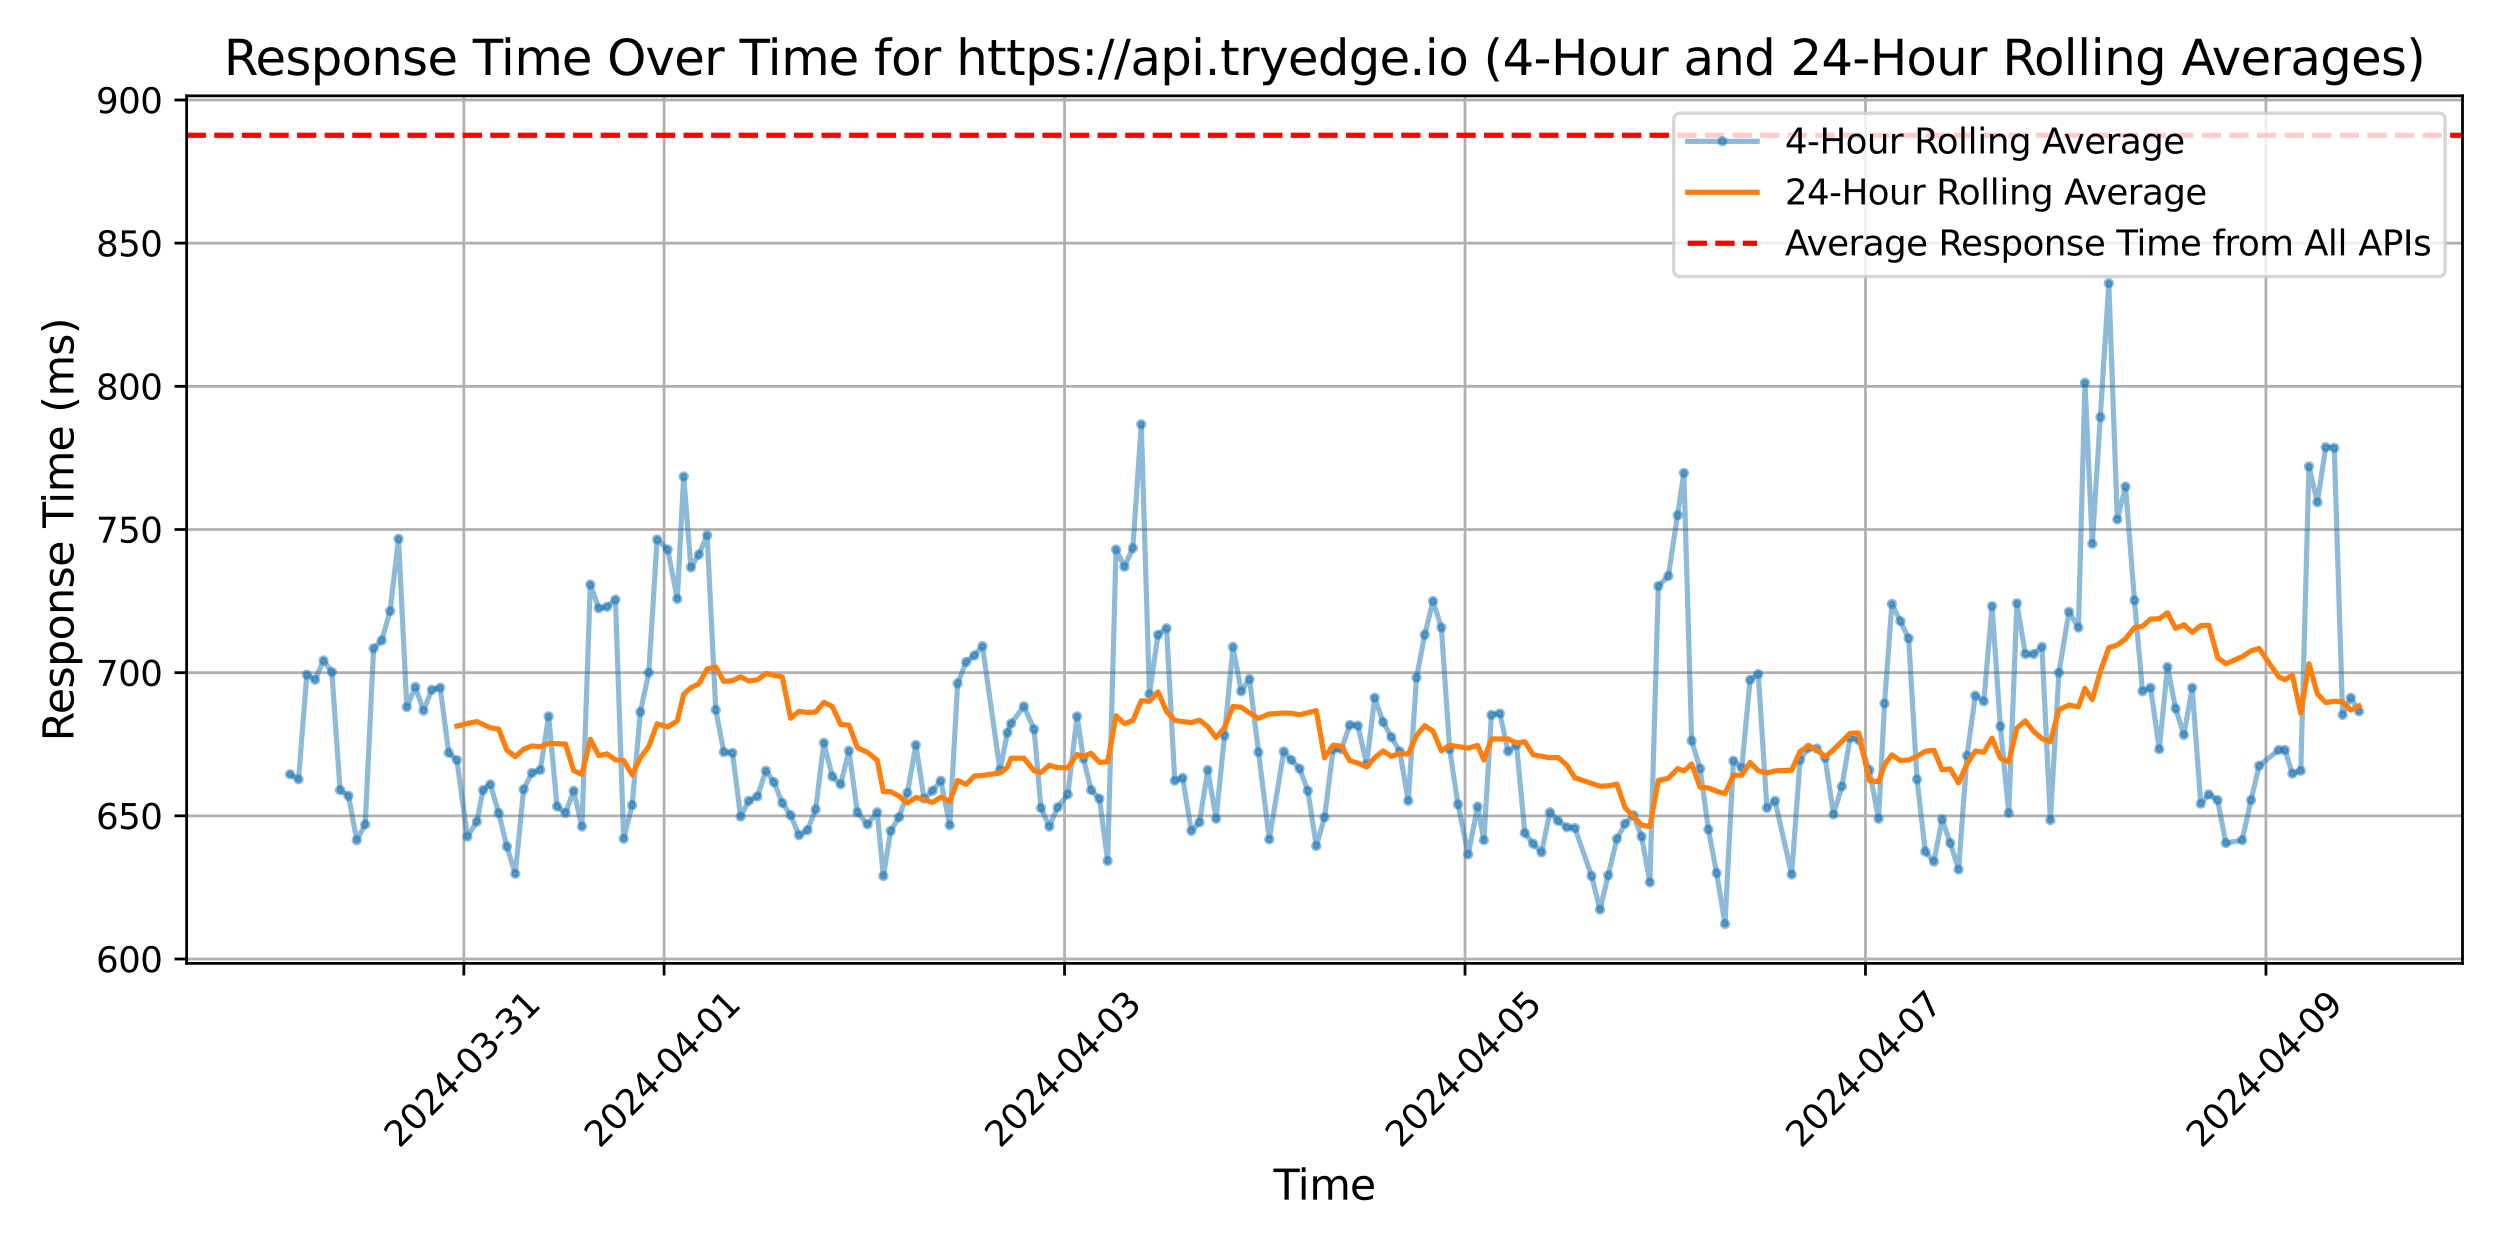 <?xml version="1.0" encoding="utf-8" standalone="no"?>
<!DOCTYPE svg PUBLIC "-//W3C//DTD SVG 1.1//EN"
  "http://www.w3.org/Graphics/SVG/1.1/DTD/svg11.dtd">
<svg xmlns:xlink="http://www.w3.org/1999/xlink" width="720pt" height="360pt" viewBox="0 0 720 360" xmlns="http://www.w3.org/2000/svg" version="1.1">
 <defs>
  <style type="text/css">*{stroke-linejoin: round; stroke-linecap: butt}</style>
 </defs>
 <g id="figure_1">
  <g id="patch_1">
   <path d="M 0 360 
L 720 360 
L 720 0 
L 0 0 
z
" style="fill: #ffffff"/>
  </g>
  <g id="axes_1">
   <g id="patch_2">
    <path d="M 53.75 277.447 
L 709.2 277.447 
L 709.2 27.6 
L 53.75 27.6 
z
" style="fill: #ffffff"/>
   </g>
   <g id="matplotlib.axis_1">
    <g id="xtick_1">
     <g id="line2d_1">
      <path d="M 133.588 277.447 
L 133.588 27.6 
" clip-path="url(#pd07e3a69d9)" style="fill: none; stroke: #b0b0b0; stroke-width: 0.8; stroke-linecap: square"/>
     </g>
     <g id="line2d_2">
      <defs>
       <path id="m6190840a6d" d="M 0 0 
L 0 3.5 
" style="stroke: #000000; stroke-width: 0.8"/>
      </defs>
      <g>
       <use xlink:href="#m6190840a6d" x="133.588" y="277.447" style="stroke: #000000; stroke-width: 0.8"/>
      </g>
     </g>
     <g id="text_1">
      <!-- 2024-03-31 -->
      <g transform="translate(114.993 330.914) rotate(-45) scale(0.1 -0.1)">
       <defs>
        <path id="DejaVuSans-32" d="M 1228 531 
L 3431 531 
L 3431 0 
L 469 0 
L 469 531 
Q 828 903 1448 1529 
Q 2069 2156 2228 2338 
Q 2531 2678 2651 2914 
Q 2772 3150 2772 3378 
Q 2772 3750 2511 3984 
Q 2250 4219 1831 4219 
Q 1534 4219 1204 4116 
Q 875 4013 500 3803 
L 500 4441 
Q 881 4594 1212 4672 
Q 1544 4750 1819 4750 
Q 2544 4750 2975 4387 
Q 3406 4025 3406 3419 
Q 3406 3131 3298 2873 
Q 3191 2616 2906 2266 
Q 2828 2175 2409 1742 
Q 1991 1309 1228 531 
z
" transform="scale(0.016)"/>
        <path id="DejaVuSans-30" d="M 2034 4250 
Q 1547 4250 1301 3770 
Q 1056 3291 1056 2328 
Q 1056 1369 1301 889 
Q 1547 409 2034 409 
Q 2525 409 2770 889 
Q 3016 1369 3016 2328 
Q 3016 3291 2770 3770 
Q 2525 4250 2034 4250 
z
M 2034 4750 
Q 2819 4750 3233 4129 
Q 3647 3509 3647 2328 
Q 3647 1150 3233 529 
Q 2819 -91 2034 -91 
Q 1250 -91 836 529 
Q 422 1150 422 2328 
Q 422 3509 836 4129 
Q 1250 4750 2034 4750 
z
" transform="scale(0.016)"/>
        <path id="DejaVuSans-34" d="M 2419 4116 
L 825 1625 
L 2419 1625 
L 2419 4116 
z
M 2253 4666 
L 3047 4666 
L 3047 1625 
L 3713 1625 
L 3713 1100 
L 3047 1100 
L 3047 0 
L 2419 0 
L 2419 1100 
L 313 1100 
L 313 1709 
L 2253 4666 
z
" transform="scale(0.016)"/>
        <path id="DejaVuSans-2d" d="M 313 2009 
L 1997 2009 
L 1997 1497 
L 313 1497 
L 313 2009 
z
" transform="scale(0.016)"/>
        <path id="DejaVuSans-33" d="M 2597 2516 
Q 3050 2419 3304 2112 
Q 3559 1806 3559 1356 
Q 3559 666 3084 287 
Q 2609 -91 1734 -91 
Q 1441 -91 1130 -33 
Q 819 25 488 141 
L 488 750 
Q 750 597 1062 519 
Q 1375 441 1716 441 
Q 2309 441 2620 675 
Q 2931 909 2931 1356 
Q 2931 1769 2642 2001 
Q 2353 2234 1838 2234 
L 1294 2234 
L 1294 2753 
L 1863 2753 
Q 2328 2753 2575 2939 
Q 2822 3125 2822 3475 
Q 2822 3834 2567 4026 
Q 2313 4219 1838 4219 
Q 1578 4219 1281 4162 
Q 984 4106 628 3988 
L 628 4550 
Q 988 4650 1302 4700 
Q 1616 4750 1894 4750 
Q 2613 4750 3031 4423 
Q 3450 4097 3450 3541 
Q 3450 3153 3228 2886 
Q 3006 2619 2597 2516 
z
" transform="scale(0.016)"/>
        <path id="DejaVuSans-31" d="M 794 531 
L 1825 531 
L 1825 4091 
L 703 3866 
L 703 4441 
L 1819 4666 
L 2450 4666 
L 2450 531 
L 3481 531 
L 3481 0 
L 794 0 
L 794 531 
z
" transform="scale(0.016)"/>
       </defs>
       <use xlink:href="#DejaVuSans-32"/>
       <use xlink:href="#DejaVuSans-30" x="63.623"/>
       <use xlink:href="#DejaVuSans-32" x="127.246"/>
       <use xlink:href="#DejaVuSans-34" x="190.869"/>
       <use xlink:href="#DejaVuSans-2d" x="254.492"/>
       <use xlink:href="#DejaVuSans-30" x="290.576"/>
       <use xlink:href="#DejaVuSans-33" x="354.199"/>
       <use xlink:href="#DejaVuSans-2d" x="417.822"/>
       <use xlink:href="#DejaVuSans-33" x="453.906"/>
       <use xlink:href="#DejaVuSans-31" x="517.529"/>
      </g>
     </g>
    </g>
    <g id="xtick_2">
     <g id="line2d_3">
      <path d="M 191.255 277.447 
L 191.255 27.6 
" clip-path="url(#pd07e3a69d9)" style="fill: none; stroke: #b0b0b0; stroke-width: 0.8; stroke-linecap: square"/>
     </g>
     <g id="line2d_4">
      <g>
       <use xlink:href="#m6190840a6d" x="191.255" y="277.447" style="stroke: #000000; stroke-width: 0.8"/>
      </g>
     </g>
     <g id="text_2">
      <!-- 2024-04-01 -->
      <g transform="translate(172.66 330.914) rotate(-45) scale(0.1 -0.1)">
       <use xlink:href="#DejaVuSans-32"/>
       <use xlink:href="#DejaVuSans-30" x="63.623"/>
       <use xlink:href="#DejaVuSans-32" x="127.246"/>
       <use xlink:href="#DejaVuSans-34" x="190.869"/>
       <use xlink:href="#DejaVuSans-2d" x="254.492"/>
       <use xlink:href="#DejaVuSans-30" x="290.576"/>
       <use xlink:href="#DejaVuSans-34" x="354.199"/>
       <use xlink:href="#DejaVuSans-2d" x="417.822"/>
       <use xlink:href="#DejaVuSans-30" x="453.906"/>
       <use xlink:href="#DejaVuSans-31" x="517.529"/>
      </g>
     </g>
    </g>
    <g id="xtick_3">
     <g id="line2d_5">
      <path d="M 306.589 277.447 
L 306.589 27.6 
" clip-path="url(#pd07e3a69d9)" style="fill: none; stroke: #b0b0b0; stroke-width: 0.8; stroke-linecap: square"/>
     </g>
     <g id="line2d_6">
      <g>
       <use xlink:href="#m6190840a6d" x="306.589" y="277.447" style="stroke: #000000; stroke-width: 0.8"/>
      </g>
     </g>
     <g id="text_3">
      <!-- 2024-04-03 -->
      <g transform="translate(287.993 330.914) rotate(-45) scale(0.1 -0.1)">
       <use xlink:href="#DejaVuSans-32"/>
       <use xlink:href="#DejaVuSans-30" x="63.623"/>
       <use xlink:href="#DejaVuSans-32" x="127.246"/>
       <use xlink:href="#DejaVuSans-34" x="190.869"/>
       <use xlink:href="#DejaVuSans-2d" x="254.492"/>
       <use xlink:href="#DejaVuSans-30" x="290.576"/>
       <use xlink:href="#DejaVuSans-34" x="354.199"/>
       <use xlink:href="#DejaVuSans-2d" x="417.822"/>
       <use xlink:href="#DejaVuSans-30" x="453.906"/>
       <use xlink:href="#DejaVuSans-33" x="517.529"/>
      </g>
     </g>
    </g>
    <g id="xtick_4">
     <g id="line2d_7">
      <path d="M 421.923 277.447 
L 421.923 27.6 
" clip-path="url(#pd07e3a69d9)" style="fill: none; stroke: #b0b0b0; stroke-width: 0.8; stroke-linecap: square"/>
     </g>
     <g id="line2d_8">
      <g>
       <use xlink:href="#m6190840a6d" x="421.923" y="277.447" style="stroke: #000000; stroke-width: 0.8"/>
      </g>
     </g>
     <g id="text_4">
      <!-- 2024-04-05 -->
      <g transform="translate(403.327 330.914) rotate(-45) scale(0.1 -0.1)">
       <defs>
        <path id="DejaVuSans-35" d="M 691 4666 
L 3169 4666 
L 3169 4134 
L 1269 4134 
L 1269 2991 
Q 1406 3038 1543 3061 
Q 1681 3084 1819 3084 
Q 2600 3084 3056 2656 
Q 3513 2228 3513 1497 
Q 3513 744 3044 326 
Q 2575 -91 1722 -91 
Q 1428 -91 1123 -41 
Q 819 9 494 109 
L 494 744 
Q 775 591 1075 516 
Q 1375 441 1709 441 
Q 2250 441 2565 725 
Q 2881 1009 2881 1497 
Q 2881 1984 2565 2268 
Q 2250 2553 1709 2553 
Q 1456 2553 1204 2497 
Q 953 2441 691 2322 
L 691 4666 
z
" transform="scale(0.016)"/>
       </defs>
       <use xlink:href="#DejaVuSans-32"/>
       <use xlink:href="#DejaVuSans-30" x="63.623"/>
       <use xlink:href="#DejaVuSans-32" x="127.246"/>
       <use xlink:href="#DejaVuSans-34" x="190.869"/>
       <use xlink:href="#DejaVuSans-2d" x="254.492"/>
       <use xlink:href="#DejaVuSans-30" x="290.576"/>
       <use xlink:href="#DejaVuSans-34" x="354.199"/>
       <use xlink:href="#DejaVuSans-2d" x="417.822"/>
       <use xlink:href="#DejaVuSans-30" x="453.906"/>
       <use xlink:href="#DejaVuSans-35" x="517.529"/>
      </g>
     </g>
    </g>
    <g id="xtick_5">
     <g id="line2d_9">
      <path d="M 537.256 277.447 
L 537.256 27.6 
" clip-path="url(#pd07e3a69d9)" style="fill: none; stroke: #b0b0b0; stroke-width: 0.8; stroke-linecap: square"/>
     </g>
     <g id="line2d_10">
      <g>
       <use xlink:href="#m6190840a6d" x="537.256" y="277.447" style="stroke: #000000; stroke-width: 0.8"/>
      </g>
     </g>
     <g id="text_5">
      <!-- 2024-04-07 -->
      <g transform="translate(518.66 330.914) rotate(-45) scale(0.1 -0.1)">
       <defs>
        <path id="DejaVuSans-37" d="M 525 4666 
L 3525 4666 
L 3525 4397 
L 1831 0 
L 1172 0 
L 2766 4134 
L 525 4134 
L 525 4666 
z
" transform="scale(0.016)"/>
       </defs>
       <use xlink:href="#DejaVuSans-32"/>
       <use xlink:href="#DejaVuSans-30" x="63.623"/>
       <use xlink:href="#DejaVuSans-32" x="127.246"/>
       <use xlink:href="#DejaVuSans-34" x="190.869"/>
       <use xlink:href="#DejaVuSans-2d" x="254.492"/>
       <use xlink:href="#DejaVuSans-30" x="290.576"/>
       <use xlink:href="#DejaVuSans-34" x="354.199"/>
       <use xlink:href="#DejaVuSans-2d" x="417.822"/>
       <use xlink:href="#DejaVuSans-30" x="453.906"/>
       <use xlink:href="#DejaVuSans-37" x="517.529"/>
      </g>
     </g>
    </g>
    <g id="xtick_6">
     <g id="line2d_11">
      <path d="M 652.59 277.447 
L 652.59 27.6 
" clip-path="url(#pd07e3a69d9)" style="fill: none; stroke: #b0b0b0; stroke-width: 0.8; stroke-linecap: square"/>
     </g>
     <g id="line2d_12">
      <g>
       <use xlink:href="#m6190840a6d" x="652.59" y="277.447" style="stroke: #000000; stroke-width: 0.8"/>
      </g>
     </g>
     <g id="text_6">
      <!-- 2024-04-09 -->
      <g transform="translate(633.994 330.914) rotate(-45) scale(0.1 -0.1)">
       <defs>
        <path id="DejaVuSans-39" d="M 703 97 
L 703 672 
Q 941 559 1184 500 
Q 1428 441 1663 441 
Q 2288 441 2617 861 
Q 2947 1281 2994 2138 
Q 2813 1869 2534 1725 
Q 2256 1581 1919 1581 
Q 1219 1581 811 2004 
Q 403 2428 403 3163 
Q 403 3881 828 4315 
Q 1253 4750 1959 4750 
Q 2769 4750 3195 4129 
Q 3622 3509 3622 2328 
Q 3622 1225 3098 567 
Q 2575 -91 1691 -91 
Q 1453 -91 1209 -44 
Q 966 3 703 97 
z
M 1959 2075 
Q 2384 2075 2632 2365 
Q 2881 2656 2881 3163 
Q 2881 3666 2632 3958 
Q 2384 4250 1959 4250 
Q 1534 4250 1286 3958 
Q 1038 3666 1038 3163 
Q 1038 2656 1286 2365 
Q 1534 2075 1959 2075 
z
" transform="scale(0.016)"/>
       </defs>
       <use xlink:href="#DejaVuSans-32"/>
       <use xlink:href="#DejaVuSans-30" x="63.623"/>
       <use xlink:href="#DejaVuSans-32" x="127.246"/>
       <use xlink:href="#DejaVuSans-34" x="190.869"/>
       <use xlink:href="#DejaVuSans-2d" x="254.492"/>
       <use xlink:href="#DejaVuSans-30" x="290.576"/>
       <use xlink:href="#DejaVuSans-34" x="354.199"/>
       <use xlink:href="#DejaVuSans-2d" x="417.822"/>
       <use xlink:href="#DejaVuSans-30" x="453.906"/>
       <use xlink:href="#DejaVuSans-39" x="517.529"/>
      </g>
     </g>
    </g>
    <g id="text_7">
     <!-- Time -->
     <g transform="translate(366.795 345.502) scale(0.12 -0.12)">
      <defs>
       <path id="DejaVuSans-54" d="M -19 4666 
L 3928 4666 
L 3928 4134 
L 2272 4134 
L 2272 0 
L 1638 0 
L 1638 4134 
L -19 4134 
L -19 4666 
z
" transform="scale(0.016)"/>
       <path id="DejaVuSans-69" d="M 603 3500 
L 1178 3500 
L 1178 0 
L 603 0 
L 603 3500 
z
M 603 4863 
L 1178 4863 
L 1178 4134 
L 603 4134 
L 603 4863 
z
" transform="scale(0.016)"/>
       <path id="DejaVuSans-6d" d="M 3328 2828 
Q 3544 3216 3844 3400 
Q 4144 3584 4550 3584 
Q 5097 3584 5394 3201 
Q 5691 2819 5691 2113 
L 5691 0 
L 5113 0 
L 5113 2094 
Q 5113 2597 4934 2840 
Q 4756 3084 4391 3084 
Q 3944 3084 3684 2787 
Q 3425 2491 3425 1978 
L 3425 0 
L 2847 0 
L 2847 2094 
Q 2847 2600 2669 2842 
Q 2491 3084 2119 3084 
Q 1678 3084 1418 2786 
Q 1159 2488 1159 1978 
L 1159 0 
L 581 0 
L 581 3500 
L 1159 3500 
L 1159 2956 
Q 1356 3278 1631 3431 
Q 1906 3584 2284 3584 
Q 2666 3584 2933 3390 
Q 3200 3197 3328 2828 
z
" transform="scale(0.016)"/>
       <path id="DejaVuSans-65" d="M 3597 1894 
L 3597 1613 
L 953 1613 
Q 991 1019 1311 708 
Q 1631 397 2203 397 
Q 2534 397 2845 478 
Q 3156 559 3463 722 
L 3463 178 
Q 3153 47 2828 -22 
Q 2503 -91 2169 -91 
Q 1331 -91 842 396 
Q 353 884 353 1716 
Q 353 2575 817 3079 
Q 1281 3584 2069 3584 
Q 2775 3584 3186 3129 
Q 3597 2675 3597 1894 
z
M 3022 2063 
Q 3016 2534 2758 2815 
Q 2500 3097 2075 3097 
Q 1594 3097 1305 2825 
Q 1016 2553 972 2059 
L 3022 2063 
z
" transform="scale(0.016)"/>
      </defs>
      <use xlink:href="#DejaVuSans-54"/>
      <use xlink:href="#DejaVuSans-69" x="57.959"/>
      <use xlink:href="#DejaVuSans-6d" x="85.742"/>
      <use xlink:href="#DejaVuSans-65" x="183.154"/>
     </g>
    </g>
   </g>
   <g id="matplotlib.axis_2">
    <g id="ytick_1">
     <g id="line2d_13">
      <path d="M 53.75 276.192 
L 709.2 276.192 
" clip-path="url(#pd07e3a69d9)" style="fill: none; stroke: #b0b0b0; stroke-width: 0.8; stroke-linecap: square"/>
     </g>
     <g id="line2d_14">
      <defs>
       <path id="m082e927621" d="M 0 0 
L -3.5 0 
" style="stroke: #000000; stroke-width: 0.8"/>
      </defs>
      <g>
       <use xlink:href="#m082e927621" x="53.75" y="276.192" style="stroke: #000000; stroke-width: 0.8"/>
      </g>
     </g>
     <g id="text_8">
      <!-- 600 -->
      <g transform="translate(27.663 279.991) scale(0.1 -0.1)">
       <defs>
        <path id="DejaVuSans-36" d="M 2113 2584 
Q 1688 2584 1439 2293 
Q 1191 2003 1191 1497 
Q 1191 994 1439 701 
Q 1688 409 2113 409 
Q 2538 409 2786 701 
Q 3034 994 3034 1497 
Q 3034 2003 2786 2293 
Q 2538 2584 2113 2584 
z
M 3366 4563 
L 3366 3988 
Q 3128 4100 2886 4159 
Q 2644 4219 2406 4219 
Q 1781 4219 1451 3797 
Q 1122 3375 1075 2522 
Q 1259 2794 1537 2939 
Q 1816 3084 2150 3084 
Q 2853 3084 3261 2657 
Q 3669 2231 3669 1497 
Q 3669 778 3244 343 
Q 2819 -91 2113 -91 
Q 1303 -91 875 529 
Q 447 1150 447 2328 
Q 447 3434 972 4092 
Q 1497 4750 2381 4750 
Q 2619 4750 2861 4703 
Q 3103 4656 3366 4563 
z
" transform="scale(0.016)"/>
       </defs>
       <use xlink:href="#DejaVuSans-36"/>
       <use xlink:href="#DejaVuSans-30" x="63.623"/>
       <use xlink:href="#DejaVuSans-30" x="127.246"/>
      </g>
     </g>
    </g>
    <g id="ytick_2">
     <g id="line2d_15">
      <path d="M 53.75 234.959 
L 709.2 234.959 
" clip-path="url(#pd07e3a69d9)" style="fill: none; stroke: #b0b0b0; stroke-width: 0.8; stroke-linecap: square"/>
     </g>
     <g id="line2d_16">
      <g>
       <use xlink:href="#m082e927621" x="53.75" y="234.959" style="stroke: #000000; stroke-width: 0.8"/>
      </g>
     </g>
     <g id="text_9">
      <!-- 650 -->
      <g transform="translate(27.663 238.758) scale(0.1 -0.1)">
       <use xlink:href="#DejaVuSans-36"/>
       <use xlink:href="#DejaVuSans-35" x="63.623"/>
       <use xlink:href="#DejaVuSans-30" x="127.246"/>
      </g>
     </g>
    </g>
    <g id="ytick_3">
     <g id="line2d_17">
      <path d="M 53.75 193.726 
L 709.2 193.726 
" clip-path="url(#pd07e3a69d9)" style="fill: none; stroke: #b0b0b0; stroke-width: 0.8; stroke-linecap: square"/>
     </g>
     <g id="line2d_18">
      <g>
       <use xlink:href="#m082e927621" x="53.75" y="193.726" style="stroke: #000000; stroke-width: 0.8"/>
      </g>
     </g>
     <g id="text_10">
      <!-- 700 -->
      <g transform="translate(27.663 197.526) scale(0.1 -0.1)">
       <use xlink:href="#DejaVuSans-37"/>
       <use xlink:href="#DejaVuSans-30" x="63.623"/>
       <use xlink:href="#DejaVuSans-30" x="127.246"/>
      </g>
     </g>
    </g>
    <g id="ytick_4">
     <g id="line2d_19">
      <path d="M 53.75 152.494 
L 709.2 152.494 
" clip-path="url(#pd07e3a69d9)" style="fill: none; stroke: #b0b0b0; stroke-width: 0.8; stroke-linecap: square"/>
     </g>
     <g id="line2d_20">
      <g>
       <use xlink:href="#m082e927621" x="53.75" y="152.494" style="stroke: #000000; stroke-width: 0.8"/>
      </g>
     </g>
     <g id="text_11">
      <!-- 750 -->
      <g transform="translate(27.663 156.293) scale(0.1 -0.1)">
       <use xlink:href="#DejaVuSans-37"/>
       <use xlink:href="#DejaVuSans-35" x="63.623"/>
       <use xlink:href="#DejaVuSans-30" x="127.246"/>
      </g>
     </g>
    </g>
    <g id="ytick_5">
     <g id="line2d_21">
      <path d="M 53.75 111.261 
L 709.2 111.261 
" clip-path="url(#pd07e3a69d9)" style="fill: none; stroke: #b0b0b0; stroke-width: 0.8; stroke-linecap: square"/>
     </g>
     <g id="line2d_22">
      <g>
       <use xlink:href="#m082e927621" x="53.75" y="111.261" style="stroke: #000000; stroke-width: 0.8"/>
      </g>
     </g>
     <g id="text_12">
      <!-- 800 -->
      <g transform="translate(27.663 115.06) scale(0.1 -0.1)">
       <defs>
        <path id="DejaVuSans-38" d="M 2034 2216 
Q 1584 2216 1326 1975 
Q 1069 1734 1069 1313 
Q 1069 891 1326 650 
Q 1584 409 2034 409 
Q 2484 409 2743 651 
Q 3003 894 3003 1313 
Q 3003 1734 2745 1975 
Q 2488 2216 2034 2216 
z
M 1403 2484 
Q 997 2584 770 2862 
Q 544 3141 544 3541 
Q 544 4100 942 4425 
Q 1341 4750 2034 4750 
Q 2731 4750 3128 4425 
Q 3525 4100 3525 3541 
Q 3525 3141 3298 2862 
Q 3072 2584 2669 2484 
Q 3125 2378 3379 2068 
Q 3634 1759 3634 1313 
Q 3634 634 3220 271 
Q 2806 -91 2034 -91 
Q 1263 -91 848 271 
Q 434 634 434 1313 
Q 434 1759 690 2068 
Q 947 2378 1403 2484 
z
M 1172 3481 
Q 1172 3119 1398 2916 
Q 1625 2713 2034 2713 
Q 2441 2713 2670 2916 
Q 2900 3119 2900 3481 
Q 2900 3844 2670 4047 
Q 2441 4250 2034 4250 
Q 1625 4250 1398 4047 
Q 1172 3844 1172 3481 
z
" transform="scale(0.016)"/>
       </defs>
       <use xlink:href="#DejaVuSans-38"/>
       <use xlink:href="#DejaVuSans-30" x="63.623"/>
       <use xlink:href="#DejaVuSans-30" x="127.246"/>
      </g>
     </g>
    </g>
    <g id="ytick_6">
     <g id="line2d_23">
      <path d="M 53.75 70.028 
L 709.2 70.028 
" clip-path="url(#pd07e3a69d9)" style="fill: none; stroke: #b0b0b0; stroke-width: 0.8; stroke-linecap: square"/>
     </g>
     <g id="line2d_24">
      <g>
       <use xlink:href="#m082e927621" x="53.75" y="70.028" style="stroke: #000000; stroke-width: 0.8"/>
      </g>
     </g>
     <g id="text_13">
      <!-- 850 -->
      <g transform="translate(27.663 73.827) scale(0.1 -0.1)">
       <use xlink:href="#DejaVuSans-38"/>
       <use xlink:href="#DejaVuSans-35" x="63.623"/>
       <use xlink:href="#DejaVuSans-30" x="127.246"/>
      </g>
     </g>
    </g>
    <g id="ytick_7">
     <g id="line2d_25">
      <path d="M 53.75 28.795 
L 709.2 28.795 
" clip-path="url(#pd07e3a69d9)" style="fill: none; stroke: #b0b0b0; stroke-width: 0.8; stroke-linecap: square"/>
     </g>
     <g id="line2d_26">
      <g>
       <use xlink:href="#m082e927621" x="53.75" y="28.795" style="stroke: #000000; stroke-width: 0.8"/>
      </g>
     </g>
     <g id="text_14">
      <!-- 900 -->
      <g transform="translate(27.663 32.595) scale(0.1 -0.1)">
       <use xlink:href="#DejaVuSans-39"/>
       <use xlink:href="#DejaVuSans-30" x="63.623"/>
       <use xlink:href="#DejaVuSans-30" x="127.246"/>
      </g>
     </g>
    </g>
    <g id="text_15">
     <!-- Response Time (ms) -->
     <g transform="translate(21.167 213.486) rotate(-90) scale(0.12 -0.12)">
      <defs>
       <path id="DejaVuSans-52" d="M 2841 2188 
Q 3044 2119 3236 1894 
Q 3428 1669 3622 1275 
L 4263 0 
L 3584 0 
L 2988 1197 
Q 2756 1666 2539 1819 
Q 2322 1972 1947 1972 
L 1259 1972 
L 1259 0 
L 628 0 
L 628 4666 
L 2053 4666 
Q 2853 4666 3247 4331 
Q 3641 3997 3641 3322 
Q 3641 2881 3436 2590 
Q 3231 2300 2841 2188 
z
M 1259 4147 
L 1259 2491 
L 2053 2491 
Q 2509 2491 2742 2702 
Q 2975 2913 2975 3322 
Q 2975 3731 2742 3939 
Q 2509 4147 2053 4147 
L 1259 4147 
z
" transform="scale(0.016)"/>
       <path id="DejaVuSans-73" d="M 2834 3397 
L 2834 2853 
Q 2591 2978 2328 3040 
Q 2066 3103 1784 3103 
Q 1356 3103 1142 2972 
Q 928 2841 928 2578 
Q 928 2378 1081 2264 
Q 1234 2150 1697 2047 
L 1894 2003 
Q 2506 1872 2764 1633 
Q 3022 1394 3022 966 
Q 3022 478 2636 193 
Q 2250 -91 1575 -91 
Q 1294 -91 989 -36 
Q 684 19 347 128 
L 347 722 
Q 666 556 975 473 
Q 1284 391 1588 391 
Q 1994 391 2212 530 
Q 2431 669 2431 922 
Q 2431 1156 2273 1281 
Q 2116 1406 1581 1522 
L 1381 1569 
Q 847 1681 609 1914 
Q 372 2147 372 2553 
Q 372 3047 722 3315 
Q 1072 3584 1716 3584 
Q 2034 3584 2315 3537 
Q 2597 3491 2834 3397 
z
" transform="scale(0.016)"/>
       <path id="DejaVuSans-70" d="M 1159 525 
L 1159 -1331 
L 581 -1331 
L 581 3500 
L 1159 3500 
L 1159 2969 
Q 1341 3281 1617 3432 
Q 1894 3584 2278 3584 
Q 2916 3584 3314 3078 
Q 3713 2572 3713 1747 
Q 3713 922 3314 415 
Q 2916 -91 2278 -91 
Q 1894 -91 1617 61 
Q 1341 213 1159 525 
z
M 3116 1747 
Q 3116 2381 2855 2742 
Q 2594 3103 2138 3103 
Q 1681 3103 1420 2742 
Q 1159 2381 1159 1747 
Q 1159 1113 1420 752 
Q 1681 391 2138 391 
Q 2594 391 2855 752 
Q 3116 1113 3116 1747 
z
" transform="scale(0.016)"/>
       <path id="DejaVuSans-6f" d="M 1959 3097 
Q 1497 3097 1228 2736 
Q 959 2375 959 1747 
Q 959 1119 1226 758 
Q 1494 397 1959 397 
Q 2419 397 2687 759 
Q 2956 1122 2956 1747 
Q 2956 2369 2687 2733 
Q 2419 3097 1959 3097 
z
M 1959 3584 
Q 2709 3584 3137 3096 
Q 3566 2609 3566 1747 
Q 3566 888 3137 398 
Q 2709 -91 1959 -91 
Q 1206 -91 779 398 
Q 353 888 353 1747 
Q 353 2609 779 3096 
Q 1206 3584 1959 3584 
z
" transform="scale(0.016)"/>
       <path id="DejaVuSans-6e" d="M 3513 2113 
L 3513 0 
L 2938 0 
L 2938 2094 
Q 2938 2591 2744 2837 
Q 2550 3084 2163 3084 
Q 1697 3084 1428 2787 
Q 1159 2491 1159 1978 
L 1159 0 
L 581 0 
L 581 3500 
L 1159 3500 
L 1159 2956 
Q 1366 3272 1645 3428 
Q 1925 3584 2291 3584 
Q 2894 3584 3203 3211 
Q 3513 2838 3513 2113 
z
" transform="scale(0.016)"/>
       <path id="DejaVuSans-20" transform="scale(0.016)"/>
       <path id="DejaVuSans-28" d="M 1984 4856 
Q 1566 4138 1362 3434 
Q 1159 2731 1159 2009 
Q 1159 1288 1364 580 
Q 1569 -128 1984 -844 
L 1484 -844 
Q 1016 -109 783 600 
Q 550 1309 550 2009 
Q 550 2706 781 3412 
Q 1013 4119 1484 4856 
L 1984 4856 
z
" transform="scale(0.016)"/>
       <path id="DejaVuSans-29" d="M 513 4856 
L 1013 4856 
Q 1481 4119 1714 3412 
Q 1947 2706 1947 2009 
Q 1947 1309 1714 600 
Q 1481 -109 1013 -844 
L 513 -844 
Q 928 -128 1133 580 
Q 1338 1288 1338 2009 
Q 1338 2731 1133 3434 
Q 928 4138 513 4856 
z
" transform="scale(0.016)"/>
      </defs>
      <use xlink:href="#DejaVuSans-52"/>
      <use xlink:href="#DejaVuSans-65" x="64.982"/>
      <use xlink:href="#DejaVuSans-73" x="126.506"/>
      <use xlink:href="#DejaVuSans-70" x="178.605"/>
      <use xlink:href="#DejaVuSans-6f" x="242.082"/>
      <use xlink:href="#DejaVuSans-6e" x="303.264"/>
      <use xlink:href="#DejaVuSans-73" x="366.643"/>
      <use xlink:href="#DejaVuSans-65" x="418.742"/>
      <use xlink:href="#DejaVuSans-20" x="480.266"/>
      <use xlink:href="#DejaVuSans-54" x="512.053"/>
      <use xlink:href="#DejaVuSans-69" x="570.012"/>
      <use xlink:href="#DejaVuSans-6d" x="597.795"/>
      <use xlink:href="#DejaVuSans-65" x="695.207"/>
      <use xlink:href="#DejaVuSans-20" x="756.73"/>
      <use xlink:href="#DejaVuSans-28" x="788.518"/>
      <use xlink:href="#DejaVuSans-6d" x="827.531"/>
      <use xlink:href="#DejaVuSans-73" x="924.943"/>
      <use xlink:href="#DejaVuSans-29" x="977.043"/>
     </g>
    </g>
   </g>
   <g id="line2d_27">
    <path d="M 83.543 223.002 
L 85.975 224.445 
L 88.365 194.345 
L 90.738 195.788 
L 93.174 190.222 
L 95.578 193.52 
L 97.933 227.537 
L 100.352 229.187 
L 102.745 241.969 
L 105.183 237.433 
L 107.594 186.717 
L 109.94 184.449 
L 112.343 175.996 
L 114.774 155.174 
L 117.155 203.622 
L 119.611 197.85 
L 121.958 204.653 
L 124.358 198.674 
L 126.775 198.056 
L 129.225 216.817 
L 131.59 218.878 
L 134.602 240.938 
L 137.36 236.609 
L 139.103 227.537 
L 141.221 225.888 
L 143.627 234.135 
L 145.988 243.824 
L 148.4 251.659 
L 150.8 227.331 
L 153.212 222.589 
L 155.605 221.765 
L 158.003 206.302 
L 160.438 232.279 
L 162.855 234.135 
L 165.219 227.743 
L 167.606 238.052 
L 170.013 168.368 
L 172.437 175.172 
L 174.847 174.759 
L 177.244 172.698 
L 179.626 241.556 
L 182.057 231.867 
L 184.419 205.065 
L 186.843 193.726 
L 189.253 155.38 
L 192.286 158.266 
L 195.066 172.492 
L 196.903 137.238 
L 198.986 163.42 
L 201.279 159.709 
L 203.658 154.143 
L 206.133 204.447 
L 208.471 216.611 
L 210.952 216.817 
L 213.288 235.165 
L 215.675 230.63 
L 218.12 229.393 
L 220.59 221.971 
L 222.882 225.27 
L 225.311 231.248 
L 227.691 234.753 
L 230.115 240.526 
L 232.554 239.083 
L 234.916 233.104 
L 237.27 213.931 
L 239.721 223.62 
L 242.103 225.888 
L 244.497 216.198 
L 246.94 233.928 
L 249.835 237.433 
L 252.638 233.928 
L 254.403 252.277 
L 256.526 239.289 
L 258.932 235.372 
L 261.321 228.362 
L 263.763 214.549 
L 266.127 230.011 
L 268.564 227.743 
L 270.953 224.857 
L 273.534 237.639 
L 275.793 196.819 
L 278.25 190.634 
L 280.607 188.779 
L 282.952 186.098 
L 287.991 221.765 
L 290.144 211.044 
L 291.179 208.364 
L 294.875 203.416 
L 297.817 210.013 
L 299.789 232.691 
L 302.192 238.052 
L 304.606 232.485 
L 307.533 228.774 
L 310.197 206.302 
L 312.038 218.466 
L 314.236 227.537 
L 316.634 230.011 
L 319.004 247.948 
L 321.419 158.266 
L 323.83 163.214 
L 326.264 157.854 
L 328.686 122.188 
L 331.034 199.911 
L 333.509 182.8 
L 335.978 180.944 
L 338.333 224.857 
L 340.605 224.033 
L 343.104 239.289 
L 345.462 236.815 
L 347.835 221.765 
L 350.242 235.784 
L 352.65 211.869 
L 355.089 186.305 
L 357.475 199.087 
L 359.863 195.582 
L 365.557 241.763 
L 369.73 216.404 
L 371.91 218.878 
L 374.272 221.352 
L 376.659 227.743 
L 379.088 243.618 
L 381.474 235.372 
L 383.94 215.786 
L 386.301 215.786 
L 388.738 208.776 
L 391.071 208.983 
L 393.588 220.115 
L 395.897 200.942 
L 398.333 207.952 
L 400.71 212.281 
L 403.122 216.404 
L 405.574 230.63 
L 407.954 195.17 
L 410.322 182.8 
L 412.703 173.11 
L 415.12 180.738 
L 417.487 215.786 
L 419.901 231.661 
L 422.841 246.092 
L 425.549 232.279 
L 427.355 241.969 
L 429.53 205.89 
L 431.965 205.478 
L 434.334 216.404 
L 436.764 214.549 
L 439.151 239.907 
L 441.554 243 
L 443.959 245.474 
L 446.378 233.928 
L 448.723 236.402 
L 451.249 238.258 
L 453.567 238.464 
L 458.373 252.277 
L 460.802 261.967 
L 465.669 241.556 
L 468.013 237.227 
L 470.405 234.753 
L 472.781 240.938 
L 475.167 254.132 
L 477.599 168.781 
L 480.478 165.894 
L 484.966 136.207 
L 487.191 213.312 
L 489.63 221.352 
L 492.016 238.876 
L 494.399 251.452 
L 496.799 266.09 
L 499.214 219.085 
L 501.629 221.146 
L 504.025 195.788 
L 506.383 194.139 
L 508.867 232.691 
L 511.203 230.63 
L 516.007 251.865 
L 518.426 218.878 
L 520.842 215.374 
L 523.234 215.58 
L 525.619 218.26 
L 528.035 234.547 
L 530.466 226.507 
L 532.834 212.487 
L 535.325 213.106 
L 538.363 221.765 
L 541.03 235.784 
L 542.744 202.591 
L 544.862 173.935 
L 549.683 183.831 
L 552.102 224.445 
L 554.489 245.267 
L 556.966 248.154 
L 559.313 235.99 
L 561.673 242.793 
L 564.068 250.422 
L 566.503 217.641 
L 568.886 200.324 
L 571.34 201.973 
L 573.712 174.553 
L 576.103 209.189 
L 578.519 234.135 
L 580.877 173.729 
L 583.29 188.366 
L 585.7 188.366 
L 588.082 186.305 
L 590.505 236.196 
L 592.967 193.726 
L 595.863 176.203 
L 598.589 180.738 
L 600.467 110.23 
L 602.576 156.617 
L 607.338 81.573 
L 609.786 149.607 
L 612.166 140.124 
L 614.723 172.904 
L 617.04 199.087 
L 619.369 198.056 
L 621.859 215.786 
L 624.232 192.077 
L 626.57 204.035 
L 628.957 211.663 
L 631.345 198.056 
L 633.814 231.454 
L 636.148 228.774 
L 638.67 230.424 
L 641.043 242.793 
L 645.748 241.969 
L 648.298 230.424 
L 650.623 220.528 
L 656.234 215.992 
L 658.059 215.992 
L 660.201 222.796 
L 662.626 221.971 
L 664.981 134.351 
L 667.417 144.659 
L 669.807 128.785 
L 672.27 128.991 
L 674.671 205.89 
L 677.029 200.942 
L 679.407 204.859 
L 679.407 204.859 
" clip-path="url(#pd07e3a69d9)" style="fill: none; stroke: #1f77b4; stroke-opacity: 0.5; stroke-width: 1.5; stroke-linecap: square"/>
    <defs>
     <path id="mf0b23801c6" d="M 0 1 
C 0.265 1 0.52 0.895 0.707 0.707 
C 0.895 0.52 1 0.265 1 0 
C 1 -0.265 0.895 -0.52 0.707 -0.707 
C 0.52 -0.895 0.265 -1 0 -1 
C -0.265 -1 -0.52 -0.895 -0.707 -0.707 
C -0.895 -0.52 -1 -0.265 -1 0 
C -1 0.265 -0.895 0.52 -0.707 0.707 
C -0.52 0.895 -0.265 1 0 1 
z
" style="stroke: #1f77b4; stroke-opacity: 0.5"/>
    </defs>
    <g clip-path="url(#pd07e3a69d9)">
     <use xlink:href="#mf0b23801c6" x="83.543" y="223.002" style="fill: #1f77b4; fill-opacity: 0.5; stroke: #1f77b4; stroke-opacity: 0.5"/>
     <use xlink:href="#mf0b23801c6" x="85.975" y="224.445" style="fill: #1f77b4; fill-opacity: 0.5; stroke: #1f77b4; stroke-opacity: 0.5"/>
     <use xlink:href="#mf0b23801c6" x="88.365" y="194.345" style="fill: #1f77b4; fill-opacity: 0.5; stroke: #1f77b4; stroke-opacity: 0.5"/>
     <use xlink:href="#mf0b23801c6" x="90.738" y="195.788" style="fill: #1f77b4; fill-opacity: 0.5; stroke: #1f77b4; stroke-opacity: 0.5"/>
     <use xlink:href="#mf0b23801c6" x="93.174" y="190.222" style="fill: #1f77b4; fill-opacity: 0.5; stroke: #1f77b4; stroke-opacity: 0.5"/>
     <use xlink:href="#mf0b23801c6" x="95.578" y="193.52" style="fill: #1f77b4; fill-opacity: 0.5; stroke: #1f77b4; stroke-opacity: 0.5"/>
     <use xlink:href="#mf0b23801c6" x="97.933" y="227.537" style="fill: #1f77b4; fill-opacity: 0.5; stroke: #1f77b4; stroke-opacity: 0.5"/>
     <use xlink:href="#mf0b23801c6" x="100.352" y="229.187" style="fill: #1f77b4; fill-opacity: 0.5; stroke: #1f77b4; stroke-opacity: 0.5"/>
     <use xlink:href="#mf0b23801c6" x="102.745" y="241.969" style="fill: #1f77b4; fill-opacity: 0.5; stroke: #1f77b4; stroke-opacity: 0.5"/>
     <use xlink:href="#mf0b23801c6" x="105.183" y="237.433" style="fill: #1f77b4; fill-opacity: 0.5; stroke: #1f77b4; stroke-opacity: 0.5"/>
     <use xlink:href="#mf0b23801c6" x="107.594" y="186.717" style="fill: #1f77b4; fill-opacity: 0.5; stroke: #1f77b4; stroke-opacity: 0.5"/>
     <use xlink:href="#mf0b23801c6" x="109.94" y="184.449" style="fill: #1f77b4; fill-opacity: 0.5; stroke: #1f77b4; stroke-opacity: 0.5"/>
     <use xlink:href="#mf0b23801c6" x="112.343" y="175.996" style="fill: #1f77b4; fill-opacity: 0.5; stroke: #1f77b4; stroke-opacity: 0.5"/>
     <use xlink:href="#mf0b23801c6" x="114.774" y="155.174" style="fill: #1f77b4; fill-opacity: 0.5; stroke: #1f77b4; stroke-opacity: 0.5"/>
     <use xlink:href="#mf0b23801c6" x="117.155" y="203.622" style="fill: #1f77b4; fill-opacity: 0.5; stroke: #1f77b4; stroke-opacity: 0.5"/>
     <use xlink:href="#mf0b23801c6" x="119.611" y="197.85" style="fill: #1f77b4; fill-opacity: 0.5; stroke: #1f77b4; stroke-opacity: 0.5"/>
     <use xlink:href="#mf0b23801c6" x="121.958" y="204.653" style="fill: #1f77b4; fill-opacity: 0.5; stroke: #1f77b4; stroke-opacity: 0.5"/>
     <use xlink:href="#mf0b23801c6" x="124.358" y="198.674" style="fill: #1f77b4; fill-opacity: 0.5; stroke: #1f77b4; stroke-opacity: 0.5"/>
     <use xlink:href="#mf0b23801c6" x="126.775" y="198.056" style="fill: #1f77b4; fill-opacity: 0.5; stroke: #1f77b4; stroke-opacity: 0.5"/>
     <use xlink:href="#mf0b23801c6" x="129.225" y="216.817" style="fill: #1f77b4; fill-opacity: 0.5; stroke: #1f77b4; stroke-opacity: 0.5"/>
     <use xlink:href="#mf0b23801c6" x="131.59" y="218.878" style="fill: #1f77b4; fill-opacity: 0.5; stroke: #1f77b4; stroke-opacity: 0.5"/>
     <use xlink:href="#mf0b23801c6" x="134.602" y="240.938" style="fill: #1f77b4; fill-opacity: 0.5; stroke: #1f77b4; stroke-opacity: 0.5"/>
     <use xlink:href="#mf0b23801c6" x="137.36" y="236.609" style="fill: #1f77b4; fill-opacity: 0.5; stroke: #1f77b4; stroke-opacity: 0.5"/>
     <use xlink:href="#mf0b23801c6" x="139.103" y="227.537" style="fill: #1f77b4; fill-opacity: 0.5; stroke: #1f77b4; stroke-opacity: 0.5"/>
     <use xlink:href="#mf0b23801c6" x="141.221" y="225.888" style="fill: #1f77b4; fill-opacity: 0.5; stroke: #1f77b4; stroke-opacity: 0.5"/>
     <use xlink:href="#mf0b23801c6" x="143.627" y="234.135" style="fill: #1f77b4; fill-opacity: 0.5; stroke: #1f77b4; stroke-opacity: 0.5"/>
     <use xlink:href="#mf0b23801c6" x="145.988" y="243.824" style="fill: #1f77b4; fill-opacity: 0.5; stroke: #1f77b4; stroke-opacity: 0.5"/>
     <use xlink:href="#mf0b23801c6" x="148.4" y="251.659" style="fill: #1f77b4; fill-opacity: 0.5; stroke: #1f77b4; stroke-opacity: 0.5"/>
     <use xlink:href="#mf0b23801c6" x="150.8" y="227.331" style="fill: #1f77b4; fill-opacity: 0.5; stroke: #1f77b4; stroke-opacity: 0.5"/>
     <use xlink:href="#mf0b23801c6" x="153.212" y="222.589" style="fill: #1f77b4; fill-opacity: 0.5; stroke: #1f77b4; stroke-opacity: 0.5"/>
     <use xlink:href="#mf0b23801c6" x="155.605" y="221.765" style="fill: #1f77b4; fill-opacity: 0.5; stroke: #1f77b4; stroke-opacity: 0.5"/>
     <use xlink:href="#mf0b23801c6" x="158.003" y="206.302" style="fill: #1f77b4; fill-opacity: 0.5; stroke: #1f77b4; stroke-opacity: 0.5"/>
     <use xlink:href="#mf0b23801c6" x="160.438" y="232.279" style="fill: #1f77b4; fill-opacity: 0.5; stroke: #1f77b4; stroke-opacity: 0.5"/>
     <use xlink:href="#mf0b23801c6" x="162.855" y="234.135" style="fill: #1f77b4; fill-opacity: 0.5; stroke: #1f77b4; stroke-opacity: 0.5"/>
     <use xlink:href="#mf0b23801c6" x="165.219" y="227.743" style="fill: #1f77b4; fill-opacity: 0.5; stroke: #1f77b4; stroke-opacity: 0.5"/>
     <use xlink:href="#mf0b23801c6" x="167.606" y="238.052" style="fill: #1f77b4; fill-opacity: 0.5; stroke: #1f77b4; stroke-opacity: 0.5"/>
     <use xlink:href="#mf0b23801c6" x="170.013" y="168.368" style="fill: #1f77b4; fill-opacity: 0.5; stroke: #1f77b4; stroke-opacity: 0.5"/>
     <use xlink:href="#mf0b23801c6" x="172.437" y="175.172" style="fill: #1f77b4; fill-opacity: 0.5; stroke: #1f77b4; stroke-opacity: 0.5"/>
     <use xlink:href="#mf0b23801c6" x="174.847" y="174.759" style="fill: #1f77b4; fill-opacity: 0.5; stroke: #1f77b4; stroke-opacity: 0.5"/>
     <use xlink:href="#mf0b23801c6" x="177.244" y="172.698" style="fill: #1f77b4; fill-opacity: 0.5; stroke: #1f77b4; stroke-opacity: 0.5"/>
     <use xlink:href="#mf0b23801c6" x="179.626" y="241.556" style="fill: #1f77b4; fill-opacity: 0.5; stroke: #1f77b4; stroke-opacity: 0.5"/>
     <use xlink:href="#mf0b23801c6" x="182.057" y="231.867" style="fill: #1f77b4; fill-opacity: 0.5; stroke: #1f77b4; stroke-opacity: 0.5"/>
     <use xlink:href="#mf0b23801c6" x="184.419" y="205.065" style="fill: #1f77b4; fill-opacity: 0.5; stroke: #1f77b4; stroke-opacity: 0.5"/>
     <use xlink:href="#mf0b23801c6" x="186.843" y="193.726" style="fill: #1f77b4; fill-opacity: 0.5; stroke: #1f77b4; stroke-opacity: 0.5"/>
     <use xlink:href="#mf0b23801c6" x="189.253" y="155.38" style="fill: #1f77b4; fill-opacity: 0.5; stroke: #1f77b4; stroke-opacity: 0.5"/>
     <use xlink:href="#mf0b23801c6" x="192.286" y="158.266" style="fill: #1f77b4; fill-opacity: 0.5; stroke: #1f77b4; stroke-opacity: 0.5"/>
     <use xlink:href="#mf0b23801c6" x="195.066" y="172.492" style="fill: #1f77b4; fill-opacity: 0.5; stroke: #1f77b4; stroke-opacity: 0.5"/>
     <use xlink:href="#mf0b23801c6" x="196.903" y="137.238" style="fill: #1f77b4; fill-opacity: 0.5; stroke: #1f77b4; stroke-opacity: 0.5"/>
     <use xlink:href="#mf0b23801c6" x="198.986" y="163.42" style="fill: #1f77b4; fill-opacity: 0.5; stroke: #1f77b4; stroke-opacity: 0.5"/>
     <use xlink:href="#mf0b23801c6" x="201.279" y="159.709" style="fill: #1f77b4; fill-opacity: 0.5; stroke: #1f77b4; stroke-opacity: 0.5"/>
     <use xlink:href="#mf0b23801c6" x="203.658" y="154.143" style="fill: #1f77b4; fill-opacity: 0.5; stroke: #1f77b4; stroke-opacity: 0.5"/>
     <use xlink:href="#mf0b23801c6" x="206.133" y="204.447" style="fill: #1f77b4; fill-opacity: 0.5; stroke: #1f77b4; stroke-opacity: 0.5"/>
     <use xlink:href="#mf0b23801c6" x="208.471" y="216.611" style="fill: #1f77b4; fill-opacity: 0.5; stroke: #1f77b4; stroke-opacity: 0.5"/>
     <use xlink:href="#mf0b23801c6" x="210.952" y="216.817" style="fill: #1f77b4; fill-opacity: 0.5; stroke: #1f77b4; stroke-opacity: 0.5"/>
     <use xlink:href="#mf0b23801c6" x="213.288" y="235.165" style="fill: #1f77b4; fill-opacity: 0.5; stroke: #1f77b4; stroke-opacity: 0.5"/>
     <use xlink:href="#mf0b23801c6" x="215.675" y="230.63" style="fill: #1f77b4; fill-opacity: 0.5; stroke: #1f77b4; stroke-opacity: 0.5"/>
     <use xlink:href="#mf0b23801c6" x="218.12" y="229.393" style="fill: #1f77b4; fill-opacity: 0.5; stroke: #1f77b4; stroke-opacity: 0.5"/>
     <use xlink:href="#mf0b23801c6" x="220.59" y="221.971" style="fill: #1f77b4; fill-opacity: 0.5; stroke: #1f77b4; stroke-opacity: 0.5"/>
     <use xlink:href="#mf0b23801c6" x="222.882" y="225.27" style="fill: #1f77b4; fill-opacity: 0.5; stroke: #1f77b4; stroke-opacity: 0.5"/>
     <use xlink:href="#mf0b23801c6" x="225.311" y="231.248" style="fill: #1f77b4; fill-opacity: 0.5; stroke: #1f77b4; stroke-opacity: 0.5"/>
     <use xlink:href="#mf0b23801c6" x="227.691" y="234.753" style="fill: #1f77b4; fill-opacity: 0.5; stroke: #1f77b4; stroke-opacity: 0.5"/>
     <use xlink:href="#mf0b23801c6" x="230.115" y="240.526" style="fill: #1f77b4; fill-opacity: 0.5; stroke: #1f77b4; stroke-opacity: 0.5"/>
     <use xlink:href="#mf0b23801c6" x="232.554" y="239.083" style="fill: #1f77b4; fill-opacity: 0.5; stroke: #1f77b4; stroke-opacity: 0.5"/>
     <use xlink:href="#mf0b23801c6" x="234.916" y="233.104" style="fill: #1f77b4; fill-opacity: 0.5; stroke: #1f77b4; stroke-opacity: 0.5"/>
     <use xlink:href="#mf0b23801c6" x="237.27" y="213.931" style="fill: #1f77b4; fill-opacity: 0.5; stroke: #1f77b4; stroke-opacity: 0.5"/>
     <use xlink:href="#mf0b23801c6" x="239.721" y="223.62" style="fill: #1f77b4; fill-opacity: 0.5; stroke: #1f77b4; stroke-opacity: 0.5"/>
     <use xlink:href="#mf0b23801c6" x="242.103" y="225.888" style="fill: #1f77b4; fill-opacity: 0.5; stroke: #1f77b4; stroke-opacity: 0.5"/>
     <use xlink:href="#mf0b23801c6" x="244.497" y="216.198" style="fill: #1f77b4; fill-opacity: 0.5; stroke: #1f77b4; stroke-opacity: 0.5"/>
     <use xlink:href="#mf0b23801c6" x="246.94" y="233.928" style="fill: #1f77b4; fill-opacity: 0.5; stroke: #1f77b4; stroke-opacity: 0.5"/>
     <use xlink:href="#mf0b23801c6" x="249.835" y="237.433" style="fill: #1f77b4; fill-opacity: 0.5; stroke: #1f77b4; stroke-opacity: 0.5"/>
     <use xlink:href="#mf0b23801c6" x="252.638" y="233.928" style="fill: #1f77b4; fill-opacity: 0.5; stroke: #1f77b4; stroke-opacity: 0.5"/>
     <use xlink:href="#mf0b23801c6" x="254.403" y="252.277" style="fill: #1f77b4; fill-opacity: 0.5; stroke: #1f77b4; stroke-opacity: 0.5"/>
     <use xlink:href="#mf0b23801c6" x="256.526" y="239.289" style="fill: #1f77b4; fill-opacity: 0.5; stroke: #1f77b4; stroke-opacity: 0.5"/>
     <use xlink:href="#mf0b23801c6" x="258.932" y="235.372" style="fill: #1f77b4; fill-opacity: 0.5; stroke: #1f77b4; stroke-opacity: 0.5"/>
     <use xlink:href="#mf0b23801c6" x="261.321" y="228.362" style="fill: #1f77b4; fill-opacity: 0.5; stroke: #1f77b4; stroke-opacity: 0.5"/>
     <use xlink:href="#mf0b23801c6" x="263.763" y="214.549" style="fill: #1f77b4; fill-opacity: 0.5; stroke: #1f77b4; stroke-opacity: 0.5"/>
     <use xlink:href="#mf0b23801c6" x="266.127" y="230.011" style="fill: #1f77b4; fill-opacity: 0.5; stroke: #1f77b4; stroke-opacity: 0.5"/>
     <use xlink:href="#mf0b23801c6" x="268.564" y="227.743" style="fill: #1f77b4; fill-opacity: 0.5; stroke: #1f77b4; stroke-opacity: 0.5"/>
     <use xlink:href="#mf0b23801c6" x="270.953" y="224.857" style="fill: #1f77b4; fill-opacity: 0.5; stroke: #1f77b4; stroke-opacity: 0.5"/>
     <use xlink:href="#mf0b23801c6" x="273.534" y="237.639" style="fill: #1f77b4; fill-opacity: 0.5; stroke: #1f77b4; stroke-opacity: 0.5"/>
     <use xlink:href="#mf0b23801c6" x="275.793" y="196.819" style="fill: #1f77b4; fill-opacity: 0.5; stroke: #1f77b4; stroke-opacity: 0.5"/>
     <use xlink:href="#mf0b23801c6" x="278.25" y="190.634" style="fill: #1f77b4; fill-opacity: 0.5; stroke: #1f77b4; stroke-opacity: 0.5"/>
     <use xlink:href="#mf0b23801c6" x="280.607" y="188.779" style="fill: #1f77b4; fill-opacity: 0.5; stroke: #1f77b4; stroke-opacity: 0.5"/>
     <use xlink:href="#mf0b23801c6" x="282.952" y="186.098" style="fill: #1f77b4; fill-opacity: 0.5; stroke: #1f77b4; stroke-opacity: 0.5"/>
     <use xlink:href="#mf0b23801c6" x="287.991" y="221.765" style="fill: #1f77b4; fill-opacity: 0.5; stroke: #1f77b4; stroke-opacity: 0.5"/>
     <use xlink:href="#mf0b23801c6" x="290.144" y="211.044" style="fill: #1f77b4; fill-opacity: 0.5; stroke: #1f77b4; stroke-opacity: 0.5"/>
     <use xlink:href="#mf0b23801c6" x="291.179" y="208.364" style="fill: #1f77b4; fill-opacity: 0.5; stroke: #1f77b4; stroke-opacity: 0.5"/>
     <use xlink:href="#mf0b23801c6" x="294.875" y="203.416" style="fill: #1f77b4; fill-opacity: 0.5; stroke: #1f77b4; stroke-opacity: 0.5"/>
     <use xlink:href="#mf0b23801c6" x="297.817" y="210.013" style="fill: #1f77b4; fill-opacity: 0.5; stroke: #1f77b4; stroke-opacity: 0.5"/>
     <use xlink:href="#mf0b23801c6" x="299.789" y="232.691" style="fill: #1f77b4; fill-opacity: 0.5; stroke: #1f77b4; stroke-opacity: 0.5"/>
     <use xlink:href="#mf0b23801c6" x="302.192" y="238.052" style="fill: #1f77b4; fill-opacity: 0.5; stroke: #1f77b4; stroke-opacity: 0.5"/>
     <use xlink:href="#mf0b23801c6" x="304.606" y="232.485" style="fill: #1f77b4; fill-opacity: 0.5; stroke: #1f77b4; stroke-opacity: 0.5"/>
     <use xlink:href="#mf0b23801c6" x="307.533" y="228.774" style="fill: #1f77b4; fill-opacity: 0.5; stroke: #1f77b4; stroke-opacity: 0.5"/>
     <use xlink:href="#mf0b23801c6" x="310.197" y="206.302" style="fill: #1f77b4; fill-opacity: 0.5; stroke: #1f77b4; stroke-opacity: 0.5"/>
     <use xlink:href="#mf0b23801c6" x="312.038" y="218.466" style="fill: #1f77b4; fill-opacity: 0.5; stroke: #1f77b4; stroke-opacity: 0.5"/>
     <use xlink:href="#mf0b23801c6" x="314.236" y="227.537" style="fill: #1f77b4; fill-opacity: 0.5; stroke: #1f77b4; stroke-opacity: 0.5"/>
     <use xlink:href="#mf0b23801c6" x="316.634" y="230.011" style="fill: #1f77b4; fill-opacity: 0.5; stroke: #1f77b4; stroke-opacity: 0.5"/>
     <use xlink:href="#mf0b23801c6" x="319.004" y="247.948" style="fill: #1f77b4; fill-opacity: 0.5; stroke: #1f77b4; stroke-opacity: 0.5"/>
     <use xlink:href="#mf0b23801c6" x="321.419" y="158.266" style="fill: #1f77b4; fill-opacity: 0.5; stroke: #1f77b4; stroke-opacity: 0.5"/>
     <use xlink:href="#mf0b23801c6" x="323.83" y="163.214" style="fill: #1f77b4; fill-opacity: 0.5; stroke: #1f77b4; stroke-opacity: 0.5"/>
     <use xlink:href="#mf0b23801c6" x="326.264" y="157.854" style="fill: #1f77b4; fill-opacity: 0.5; stroke: #1f77b4; stroke-opacity: 0.5"/>
     <use xlink:href="#mf0b23801c6" x="328.686" y="122.188" style="fill: #1f77b4; fill-opacity: 0.5; stroke: #1f77b4; stroke-opacity: 0.5"/>
     <use xlink:href="#mf0b23801c6" x="331.034" y="199.911" style="fill: #1f77b4; fill-opacity: 0.5; stroke: #1f77b4; stroke-opacity: 0.5"/>
     <use xlink:href="#mf0b23801c6" x="333.509" y="182.8" style="fill: #1f77b4; fill-opacity: 0.5; stroke: #1f77b4; stroke-opacity: 0.5"/>
     <use xlink:href="#mf0b23801c6" x="335.978" y="180.944" style="fill: #1f77b4; fill-opacity: 0.5; stroke: #1f77b4; stroke-opacity: 0.5"/>
     <use xlink:href="#mf0b23801c6" x="338.333" y="224.857" style="fill: #1f77b4; fill-opacity: 0.5; stroke: #1f77b4; stroke-opacity: 0.5"/>
     <use xlink:href="#mf0b23801c6" x="340.605" y="224.033" style="fill: #1f77b4; fill-opacity: 0.5; stroke: #1f77b4; stroke-opacity: 0.5"/>
     <use xlink:href="#mf0b23801c6" x="343.104" y="239.289" style="fill: #1f77b4; fill-opacity: 0.5; stroke: #1f77b4; stroke-opacity: 0.5"/>
     <use xlink:href="#mf0b23801c6" x="345.462" y="236.815" style="fill: #1f77b4; fill-opacity: 0.5; stroke: #1f77b4; stroke-opacity: 0.5"/>
     <use xlink:href="#mf0b23801c6" x="347.835" y="221.765" style="fill: #1f77b4; fill-opacity: 0.5; stroke: #1f77b4; stroke-opacity: 0.5"/>
     <use xlink:href="#mf0b23801c6" x="350.242" y="235.784" style="fill: #1f77b4; fill-opacity: 0.5; stroke: #1f77b4; stroke-opacity: 0.5"/>
     <use xlink:href="#mf0b23801c6" x="352.65" y="211.869" style="fill: #1f77b4; fill-opacity: 0.5; stroke: #1f77b4; stroke-opacity: 0.5"/>
     <use xlink:href="#mf0b23801c6" x="355.089" y="186.305" style="fill: #1f77b4; fill-opacity: 0.5; stroke: #1f77b4; stroke-opacity: 0.5"/>
     <use xlink:href="#mf0b23801c6" x="357.475" y="199.087" style="fill: #1f77b4; fill-opacity: 0.5; stroke: #1f77b4; stroke-opacity: 0.5"/>
     <use xlink:href="#mf0b23801c6" x="359.863" y="195.582" style="fill: #1f77b4; fill-opacity: 0.5; stroke: #1f77b4; stroke-opacity: 0.5"/>
     <use xlink:href="#mf0b23801c6" x="362.408" y="216.611" style="fill: #1f77b4; fill-opacity: 0.5; stroke: #1f77b4; stroke-opacity: 0.5"/>
     <use xlink:href="#mf0b23801c6" x="365.557" y="241.763" style="fill: #1f77b4; fill-opacity: 0.5; stroke: #1f77b4; stroke-opacity: 0.5"/>
     <use xlink:href="#mf0b23801c6" x="369.73" y="216.404" style="fill: #1f77b4; fill-opacity: 0.5; stroke: #1f77b4; stroke-opacity: 0.5"/>
     <use xlink:href="#mf0b23801c6" x="371.91" y="218.878" style="fill: #1f77b4; fill-opacity: 0.5; stroke: #1f77b4; stroke-opacity: 0.5"/>
     <use xlink:href="#mf0b23801c6" x="374.272" y="221.352" style="fill: #1f77b4; fill-opacity: 0.5; stroke: #1f77b4; stroke-opacity: 0.5"/>
     <use xlink:href="#mf0b23801c6" x="376.659" y="227.743" style="fill: #1f77b4; fill-opacity: 0.5; stroke: #1f77b4; stroke-opacity: 0.5"/>
     <use xlink:href="#mf0b23801c6" x="379.088" y="243.618" style="fill: #1f77b4; fill-opacity: 0.5; stroke: #1f77b4; stroke-opacity: 0.5"/>
     <use xlink:href="#mf0b23801c6" x="381.474" y="235.372" style="fill: #1f77b4; fill-opacity: 0.5; stroke: #1f77b4; stroke-opacity: 0.5"/>
     <use xlink:href="#mf0b23801c6" x="383.94" y="215.786" style="fill: #1f77b4; fill-opacity: 0.5; stroke: #1f77b4; stroke-opacity: 0.5"/>
     <use xlink:href="#mf0b23801c6" x="386.301" y="215.786" style="fill: #1f77b4; fill-opacity: 0.5; stroke: #1f77b4; stroke-opacity: 0.5"/>
     <use xlink:href="#mf0b23801c6" x="388.738" y="208.776" style="fill: #1f77b4; fill-opacity: 0.5; stroke: #1f77b4; stroke-opacity: 0.5"/>
     <use xlink:href="#mf0b23801c6" x="391.071" y="208.983" style="fill: #1f77b4; fill-opacity: 0.5; stroke: #1f77b4; stroke-opacity: 0.5"/>
     <use xlink:href="#mf0b23801c6" x="393.588" y="220.115" style="fill: #1f77b4; fill-opacity: 0.5; stroke: #1f77b4; stroke-opacity: 0.5"/>
     <use xlink:href="#mf0b23801c6" x="395.897" y="200.942" style="fill: #1f77b4; fill-opacity: 0.5; stroke: #1f77b4; stroke-opacity: 0.5"/>
     <use xlink:href="#mf0b23801c6" x="398.333" y="207.952" style="fill: #1f77b4; fill-opacity: 0.5; stroke: #1f77b4; stroke-opacity: 0.5"/>
     <use xlink:href="#mf0b23801c6" x="400.71" y="212.281" style="fill: #1f77b4; fill-opacity: 0.5; stroke: #1f77b4; stroke-opacity: 0.5"/>
     <use xlink:href="#mf0b23801c6" x="403.122" y="216.404" style="fill: #1f77b4; fill-opacity: 0.5; stroke: #1f77b4; stroke-opacity: 0.5"/>
     <use xlink:href="#mf0b23801c6" x="405.574" y="230.63" style="fill: #1f77b4; fill-opacity: 0.5; stroke: #1f77b4; stroke-opacity: 0.5"/>
     <use xlink:href="#mf0b23801c6" x="407.954" y="195.17" style="fill: #1f77b4; fill-opacity: 0.5; stroke: #1f77b4; stroke-opacity: 0.5"/>
     <use xlink:href="#mf0b23801c6" x="410.322" y="182.8" style="fill: #1f77b4; fill-opacity: 0.5; stroke: #1f77b4; stroke-opacity: 0.5"/>
     <use xlink:href="#mf0b23801c6" x="412.703" y="173.11" style="fill: #1f77b4; fill-opacity: 0.5; stroke: #1f77b4; stroke-opacity: 0.5"/>
     <use xlink:href="#mf0b23801c6" x="415.12" y="180.738" style="fill: #1f77b4; fill-opacity: 0.5; stroke: #1f77b4; stroke-opacity: 0.5"/>
     <use xlink:href="#mf0b23801c6" x="417.487" y="215.786" style="fill: #1f77b4; fill-opacity: 0.5; stroke: #1f77b4; stroke-opacity: 0.5"/>
     <use xlink:href="#mf0b23801c6" x="419.901" y="231.661" style="fill: #1f77b4; fill-opacity: 0.5; stroke: #1f77b4; stroke-opacity: 0.5"/>
     <use xlink:href="#mf0b23801c6" x="422.841" y="246.092" style="fill: #1f77b4; fill-opacity: 0.5; stroke: #1f77b4; stroke-opacity: 0.5"/>
     <use xlink:href="#mf0b23801c6" x="425.549" y="232.279" style="fill: #1f77b4; fill-opacity: 0.5; stroke: #1f77b4; stroke-opacity: 0.5"/>
     <use xlink:href="#mf0b23801c6" x="427.355" y="241.969" style="fill: #1f77b4; fill-opacity: 0.5; stroke: #1f77b4; stroke-opacity: 0.5"/>
     <use xlink:href="#mf0b23801c6" x="429.53" y="205.89" style="fill: #1f77b4; fill-opacity: 0.5; stroke: #1f77b4; stroke-opacity: 0.5"/>
     <use xlink:href="#mf0b23801c6" x="431.965" y="205.478" style="fill: #1f77b4; fill-opacity: 0.5; stroke: #1f77b4; stroke-opacity: 0.5"/>
     <use xlink:href="#mf0b23801c6" x="434.334" y="216.404" style="fill: #1f77b4; fill-opacity: 0.5; stroke: #1f77b4; stroke-opacity: 0.5"/>
     <use xlink:href="#mf0b23801c6" x="436.764" y="214.549" style="fill: #1f77b4; fill-opacity: 0.5; stroke: #1f77b4; stroke-opacity: 0.5"/>
     <use xlink:href="#mf0b23801c6" x="439.151" y="239.907" style="fill: #1f77b4; fill-opacity: 0.5; stroke: #1f77b4; stroke-opacity: 0.5"/>
     <use xlink:href="#mf0b23801c6" x="441.554" y="243" style="fill: #1f77b4; fill-opacity: 0.5; stroke: #1f77b4; stroke-opacity: 0.5"/>
     <use xlink:href="#mf0b23801c6" x="443.959" y="245.474" style="fill: #1f77b4; fill-opacity: 0.5; stroke: #1f77b4; stroke-opacity: 0.5"/>
     <use xlink:href="#mf0b23801c6" x="446.378" y="233.928" style="fill: #1f77b4; fill-opacity: 0.5; stroke: #1f77b4; stroke-opacity: 0.5"/>
     <use xlink:href="#mf0b23801c6" x="448.723" y="236.402" style="fill: #1f77b4; fill-opacity: 0.5; stroke: #1f77b4; stroke-opacity: 0.5"/>
     <use xlink:href="#mf0b23801c6" x="451.249" y="238.258" style="fill: #1f77b4; fill-opacity: 0.5; stroke: #1f77b4; stroke-opacity: 0.5"/>
     <use xlink:href="#mf0b23801c6" x="453.567" y="238.464" style="fill: #1f77b4; fill-opacity: 0.5; stroke: #1f77b4; stroke-opacity: 0.5"/>
     <use xlink:href="#mf0b23801c6" x="458.373" y="252.277" style="fill: #1f77b4; fill-opacity: 0.5; stroke: #1f77b4; stroke-opacity: 0.5"/>
     <use xlink:href="#mf0b23801c6" x="460.802" y="261.967" style="fill: #1f77b4; fill-opacity: 0.5; stroke: #1f77b4; stroke-opacity: 0.5"/>
     <use xlink:href="#mf0b23801c6" x="463.175" y="252.071" style="fill: #1f77b4; fill-opacity: 0.5; stroke: #1f77b4; stroke-opacity: 0.5"/>
     <use xlink:href="#mf0b23801c6" x="465.669" y="241.556" style="fill: #1f77b4; fill-opacity: 0.5; stroke: #1f77b4; stroke-opacity: 0.5"/>
     <use xlink:href="#mf0b23801c6" x="468.013" y="237.227" style="fill: #1f77b4; fill-opacity: 0.5; stroke: #1f77b4; stroke-opacity: 0.5"/>
     <use xlink:href="#mf0b23801c6" x="470.405" y="234.753" style="fill: #1f77b4; fill-opacity: 0.5; stroke: #1f77b4; stroke-opacity: 0.5"/>
     <use xlink:href="#mf0b23801c6" x="472.781" y="240.938" style="fill: #1f77b4; fill-opacity: 0.5; stroke: #1f77b4; stroke-opacity: 0.5"/>
     <use xlink:href="#mf0b23801c6" x="475.167" y="254.132" style="fill: #1f77b4; fill-opacity: 0.5; stroke: #1f77b4; stroke-opacity: 0.5"/>
     <use xlink:href="#mf0b23801c6" x="477.599" y="168.781" style="fill: #1f77b4; fill-opacity: 0.5; stroke: #1f77b4; stroke-opacity: 0.5"/>
     <use xlink:href="#mf0b23801c6" x="480.478" y="165.894" style="fill: #1f77b4; fill-opacity: 0.5; stroke: #1f77b4; stroke-opacity: 0.5"/>
     <use xlink:href="#mf0b23801c6" x="483.187" y="148.37" style="fill: #1f77b4; fill-opacity: 0.5; stroke: #1f77b4; stroke-opacity: 0.5"/>
     <use xlink:href="#mf0b23801c6" x="484.966" y="136.207" style="fill: #1f77b4; fill-opacity: 0.5; stroke: #1f77b4; stroke-opacity: 0.5"/>
     <use xlink:href="#mf0b23801c6" x="487.191" y="213.312" style="fill: #1f77b4; fill-opacity: 0.5; stroke: #1f77b4; stroke-opacity: 0.5"/>
     <use xlink:href="#mf0b23801c6" x="489.63" y="221.352" style="fill: #1f77b4; fill-opacity: 0.5; stroke: #1f77b4; stroke-opacity: 0.5"/>
     <use xlink:href="#mf0b23801c6" x="492.016" y="238.876" style="fill: #1f77b4; fill-opacity: 0.5; stroke: #1f77b4; stroke-opacity: 0.5"/>
     <use xlink:href="#mf0b23801c6" x="494.399" y="251.452" style="fill: #1f77b4; fill-opacity: 0.5; stroke: #1f77b4; stroke-opacity: 0.5"/>
     <use xlink:href="#mf0b23801c6" x="496.799" y="266.09" style="fill: #1f77b4; fill-opacity: 0.5; stroke: #1f77b4; stroke-opacity: 0.5"/>
     <use xlink:href="#mf0b23801c6" x="499.214" y="219.085" style="fill: #1f77b4; fill-opacity: 0.5; stroke: #1f77b4; stroke-opacity: 0.5"/>
     <use xlink:href="#mf0b23801c6" x="501.629" y="221.146" style="fill: #1f77b4; fill-opacity: 0.5; stroke: #1f77b4; stroke-opacity: 0.5"/>
     <use xlink:href="#mf0b23801c6" x="504.025" y="195.788" style="fill: #1f77b4; fill-opacity: 0.5; stroke: #1f77b4; stroke-opacity: 0.5"/>
     <use xlink:href="#mf0b23801c6" x="506.383" y="194.139" style="fill: #1f77b4; fill-opacity: 0.5; stroke: #1f77b4; stroke-opacity: 0.5"/>
     <use xlink:href="#mf0b23801c6" x="508.867" y="232.691" style="fill: #1f77b4; fill-opacity: 0.5; stroke: #1f77b4; stroke-opacity: 0.5"/>
     <use xlink:href="#mf0b23801c6" x="511.203" y="230.63" style="fill: #1f77b4; fill-opacity: 0.5; stroke: #1f77b4; stroke-opacity: 0.5"/>
     <use xlink:href="#mf0b23801c6" x="516.007" y="251.865" style="fill: #1f77b4; fill-opacity: 0.5; stroke: #1f77b4; stroke-opacity: 0.5"/>
     <use xlink:href="#mf0b23801c6" x="518.426" y="218.878" style="fill: #1f77b4; fill-opacity: 0.5; stroke: #1f77b4; stroke-opacity: 0.5"/>
     <use xlink:href="#mf0b23801c6" x="520.842" y="215.374" style="fill: #1f77b4; fill-opacity: 0.5; stroke: #1f77b4; stroke-opacity: 0.5"/>
     <use xlink:href="#mf0b23801c6" x="523.234" y="215.58" style="fill: #1f77b4; fill-opacity: 0.5; stroke: #1f77b4; stroke-opacity: 0.5"/>
     <use xlink:href="#mf0b23801c6" x="525.619" y="218.26" style="fill: #1f77b4; fill-opacity: 0.5; stroke: #1f77b4; stroke-opacity: 0.5"/>
     <use xlink:href="#mf0b23801c6" x="528.035" y="234.547" style="fill: #1f77b4; fill-opacity: 0.5; stroke: #1f77b4; stroke-opacity: 0.5"/>
     <use xlink:href="#mf0b23801c6" x="530.466" y="226.507" style="fill: #1f77b4; fill-opacity: 0.5; stroke: #1f77b4; stroke-opacity: 0.5"/>
     <use xlink:href="#mf0b23801c6" x="532.834" y="212.487" style="fill: #1f77b4; fill-opacity: 0.5; stroke: #1f77b4; stroke-opacity: 0.5"/>
     <use xlink:href="#mf0b23801c6" x="535.325" y="213.106" style="fill: #1f77b4; fill-opacity: 0.5; stroke: #1f77b4; stroke-opacity: 0.5"/>
     <use xlink:href="#mf0b23801c6" x="538.363" y="221.765" style="fill: #1f77b4; fill-opacity: 0.5; stroke: #1f77b4; stroke-opacity: 0.5"/>
     <use xlink:href="#mf0b23801c6" x="541.03" y="235.784" style="fill: #1f77b4; fill-opacity: 0.5; stroke: #1f77b4; stroke-opacity: 0.5"/>
     <use xlink:href="#mf0b23801c6" x="542.744" y="202.591" style="fill: #1f77b4; fill-opacity: 0.5; stroke: #1f77b4; stroke-opacity: 0.5"/>
     <use xlink:href="#mf0b23801c6" x="544.862" y="173.935" style="fill: #1f77b4; fill-opacity: 0.5; stroke: #1f77b4; stroke-opacity: 0.5"/>
     <use xlink:href="#mf0b23801c6" x="547.33" y="178.883" style="fill: #1f77b4; fill-opacity: 0.5; stroke: #1f77b4; stroke-opacity: 0.5"/>
     <use xlink:href="#mf0b23801c6" x="549.683" y="183.831" style="fill: #1f77b4; fill-opacity: 0.5; stroke: #1f77b4; stroke-opacity: 0.5"/>
     <use xlink:href="#mf0b23801c6" x="552.102" y="224.445" style="fill: #1f77b4; fill-opacity: 0.5; stroke: #1f77b4; stroke-opacity: 0.5"/>
     <use xlink:href="#mf0b23801c6" x="554.489" y="245.267" style="fill: #1f77b4; fill-opacity: 0.5; stroke: #1f77b4; stroke-opacity: 0.5"/>
     <use xlink:href="#mf0b23801c6" x="556.966" y="248.154" style="fill: #1f77b4; fill-opacity: 0.5; stroke: #1f77b4; stroke-opacity: 0.5"/>
     <use xlink:href="#mf0b23801c6" x="559.313" y="235.99" style="fill: #1f77b4; fill-opacity: 0.5; stroke: #1f77b4; stroke-opacity: 0.5"/>
     <use xlink:href="#mf0b23801c6" x="561.673" y="242.793" style="fill: #1f77b4; fill-opacity: 0.5; stroke: #1f77b4; stroke-opacity: 0.5"/>
     <use xlink:href="#mf0b23801c6" x="564.068" y="250.422" style="fill: #1f77b4; fill-opacity: 0.5; stroke: #1f77b4; stroke-opacity: 0.5"/>
     <use xlink:href="#mf0b23801c6" x="566.503" y="217.641" style="fill: #1f77b4; fill-opacity: 0.5; stroke: #1f77b4; stroke-opacity: 0.5"/>
     <use xlink:href="#mf0b23801c6" x="568.886" y="200.324" style="fill: #1f77b4; fill-opacity: 0.5; stroke: #1f77b4; stroke-opacity: 0.5"/>
     <use xlink:href="#mf0b23801c6" x="571.34" y="201.973" style="fill: #1f77b4; fill-opacity: 0.5; stroke: #1f77b4; stroke-opacity: 0.5"/>
     <use xlink:href="#mf0b23801c6" x="573.712" y="174.553" style="fill: #1f77b4; fill-opacity: 0.5; stroke: #1f77b4; stroke-opacity: 0.5"/>
     <use xlink:href="#mf0b23801c6" x="576.103" y="209.189" style="fill: #1f77b4; fill-opacity: 0.5; stroke: #1f77b4; stroke-opacity: 0.5"/>
     <use xlink:href="#mf0b23801c6" x="578.519" y="234.135" style="fill: #1f77b4; fill-opacity: 0.5; stroke: #1f77b4; stroke-opacity: 0.5"/>
     <use xlink:href="#mf0b23801c6" x="580.877" y="173.729" style="fill: #1f77b4; fill-opacity: 0.5; stroke: #1f77b4; stroke-opacity: 0.5"/>
     <use xlink:href="#mf0b23801c6" x="583.29" y="188.366" style="fill: #1f77b4; fill-opacity: 0.5; stroke: #1f77b4; stroke-opacity: 0.5"/>
     <use xlink:href="#mf0b23801c6" x="585.7" y="188.366" style="fill: #1f77b4; fill-opacity: 0.5; stroke: #1f77b4; stroke-opacity: 0.5"/>
     <use xlink:href="#mf0b23801c6" x="588.082" y="186.305" style="fill: #1f77b4; fill-opacity: 0.5; stroke: #1f77b4; stroke-opacity: 0.5"/>
     <use xlink:href="#mf0b23801c6" x="590.505" y="236.196" style="fill: #1f77b4; fill-opacity: 0.5; stroke: #1f77b4; stroke-opacity: 0.5"/>
     <use xlink:href="#mf0b23801c6" x="592.967" y="193.726" style="fill: #1f77b4; fill-opacity: 0.5; stroke: #1f77b4; stroke-opacity: 0.5"/>
     <use xlink:href="#mf0b23801c6" x="595.863" y="176.203" style="fill: #1f77b4; fill-opacity: 0.5; stroke: #1f77b4; stroke-opacity: 0.5"/>
     <use xlink:href="#mf0b23801c6" x="598.589" y="180.738" style="fill: #1f77b4; fill-opacity: 0.5; stroke: #1f77b4; stroke-opacity: 0.5"/>
     <use xlink:href="#mf0b23801c6" x="600.467" y="110.23" style="fill: #1f77b4; fill-opacity: 0.5; stroke: #1f77b4; stroke-opacity: 0.5"/>
     <use xlink:href="#mf0b23801c6" x="602.576" y="156.617" style="fill: #1f77b4; fill-opacity: 0.5; stroke: #1f77b4; stroke-opacity: 0.5"/>
     <use xlink:href="#mf0b23801c6" x="604.942" y="120.126" style="fill: #1f77b4; fill-opacity: 0.5; stroke: #1f77b4; stroke-opacity: 0.5"/>
     <use xlink:href="#mf0b23801c6" x="607.338" y="81.573" style="fill: #1f77b4; fill-opacity: 0.5; stroke: #1f77b4; stroke-opacity: 0.5"/>
     <use xlink:href="#mf0b23801c6" x="609.786" y="149.607" style="fill: #1f77b4; fill-opacity: 0.5; stroke: #1f77b4; stroke-opacity: 0.5"/>
     <use xlink:href="#mf0b23801c6" x="612.166" y="140.124" style="fill: #1f77b4; fill-opacity: 0.5; stroke: #1f77b4; stroke-opacity: 0.5"/>
     <use xlink:href="#mf0b23801c6" x="614.723" y="172.904" style="fill: #1f77b4; fill-opacity: 0.5; stroke: #1f77b4; stroke-opacity: 0.5"/>
     <use xlink:href="#mf0b23801c6" x="617.04" y="199.087" style="fill: #1f77b4; fill-opacity: 0.5; stroke: #1f77b4; stroke-opacity: 0.5"/>
     <use xlink:href="#mf0b23801c6" x="619.369" y="198.056" style="fill: #1f77b4; fill-opacity: 0.5; stroke: #1f77b4; stroke-opacity: 0.5"/>
     <use xlink:href="#mf0b23801c6" x="621.859" y="215.786" style="fill: #1f77b4; fill-opacity: 0.5; stroke: #1f77b4; stroke-opacity: 0.5"/>
     <use xlink:href="#mf0b23801c6" x="624.232" y="192.077" style="fill: #1f77b4; fill-opacity: 0.5; stroke: #1f77b4; stroke-opacity: 0.5"/>
     <use xlink:href="#mf0b23801c6" x="626.57" y="204.035" style="fill: #1f77b4; fill-opacity: 0.5; stroke: #1f77b4; stroke-opacity: 0.5"/>
     <use xlink:href="#mf0b23801c6" x="628.957" y="211.663" style="fill: #1f77b4; fill-opacity: 0.5; stroke: #1f77b4; stroke-opacity: 0.5"/>
     <use xlink:href="#mf0b23801c6" x="631.345" y="198.056" style="fill: #1f77b4; fill-opacity: 0.5; stroke: #1f77b4; stroke-opacity: 0.5"/>
     <use xlink:href="#mf0b23801c6" x="633.814" y="231.454" style="fill: #1f77b4; fill-opacity: 0.5; stroke: #1f77b4; stroke-opacity: 0.5"/>
     <use xlink:href="#mf0b23801c6" x="636.148" y="228.774" style="fill: #1f77b4; fill-opacity: 0.5; stroke: #1f77b4; stroke-opacity: 0.5"/>
     <use xlink:href="#mf0b23801c6" x="638.67" y="230.424" style="fill: #1f77b4; fill-opacity: 0.5; stroke: #1f77b4; stroke-opacity: 0.5"/>
     <use xlink:href="#mf0b23801c6" x="641.043" y="242.793" style="fill: #1f77b4; fill-opacity: 0.5; stroke: #1f77b4; stroke-opacity: 0.5"/>
     <use xlink:href="#mf0b23801c6" x="645.748" y="241.969" style="fill: #1f77b4; fill-opacity: 0.5; stroke: #1f77b4; stroke-opacity: 0.5"/>
     <use xlink:href="#mf0b23801c6" x="648.298" y="230.424" style="fill: #1f77b4; fill-opacity: 0.5; stroke: #1f77b4; stroke-opacity: 0.5"/>
     <use xlink:href="#mf0b23801c6" x="650.623" y="220.528" style="fill: #1f77b4; fill-opacity: 0.5; stroke: #1f77b4; stroke-opacity: 0.5"/>
     <use xlink:href="#mf0b23801c6" x="656.234" y="215.992" style="fill: #1f77b4; fill-opacity: 0.5; stroke: #1f77b4; stroke-opacity: 0.5"/>
     <use xlink:href="#mf0b23801c6" x="658.059" y="215.992" style="fill: #1f77b4; fill-opacity: 0.5; stroke: #1f77b4; stroke-opacity: 0.5"/>
     <use xlink:href="#mf0b23801c6" x="660.201" y="222.796" style="fill: #1f77b4; fill-opacity: 0.5; stroke: #1f77b4; stroke-opacity: 0.5"/>
     <use xlink:href="#mf0b23801c6" x="662.626" y="221.971" style="fill: #1f77b4; fill-opacity: 0.5; stroke: #1f77b4; stroke-opacity: 0.5"/>
     <use xlink:href="#mf0b23801c6" x="664.981" y="134.351" style="fill: #1f77b4; fill-opacity: 0.5; stroke: #1f77b4; stroke-opacity: 0.5"/>
     <use xlink:href="#mf0b23801c6" x="667.417" y="144.659" style="fill: #1f77b4; fill-opacity: 0.5; stroke: #1f77b4; stroke-opacity: 0.5"/>
     <use xlink:href="#mf0b23801c6" x="669.807" y="128.785" style="fill: #1f77b4; fill-opacity: 0.5; stroke: #1f77b4; stroke-opacity: 0.5"/>
     <use xlink:href="#mf0b23801c6" x="672.27" y="128.991" style="fill: #1f77b4; fill-opacity: 0.5; stroke: #1f77b4; stroke-opacity: 0.5"/>
     <use xlink:href="#mf0b23801c6" x="674.671" y="205.89" style="fill: #1f77b4; fill-opacity: 0.5; stroke: #1f77b4; stroke-opacity: 0.5"/>
     <use xlink:href="#mf0b23801c6" x="677.029" y="200.942" style="fill: #1f77b4; fill-opacity: 0.5; stroke: #1f77b4; stroke-opacity: 0.5"/>
     <use xlink:href="#mf0b23801c6" x="679.407" y="204.859" style="fill: #1f77b4; fill-opacity: 0.5; stroke: #1f77b4; stroke-opacity: 0.5"/>
    </g>
   </g>
   <g id="line2d_28">
    <path d="M 131.59 209.12 
L 134.602 208.364 
L 137.36 207.814 
L 141.221 209.601 
L 143.627 209.979 
L 145.988 216.061 
L 148.4 217.916 
L 150.8 215.786 
L 153.212 214.824 
L 155.605 215.099 
L 158.003 214.102 
L 162.855 214.274 
L 165.219 221.937 
L 167.606 223.036 
L 170.013 212.9 
L 172.437 217.607 
L 174.847 217.126 
L 177.244 218.844 
L 179.626 219.05 
L 182.057 223.139 
L 184.419 218.294 
L 186.843 214.996 
L 189.253 208.467 
L 192.286 209.361 
L 195.066 207.608 
L 196.903 199.946 
L 198.986 198.056 
L 201.279 196.956 
L 203.658 192.661 
L 206.133 192.077 
L 208.471 196.269 
L 210.952 195.994 
L 213.288 194.895 
L 215.675 196.132 
L 218.12 195.788 
L 220.59 193.967 
L 225.311 194.998 
L 227.691 206.852 
L 230.115 204.859 
L 232.554 205.203 
L 234.916 205.065 
L 237.27 202.248 
L 239.721 203.485 
L 242.103 208.673 
L 244.497 208.811 
L 246.94 215.339 
L 249.835 216.679 
L 252.638 218.913 
L 254.403 227.984 
L 256.526 227.984 
L 258.932 229.29 
L 261.321 231.283 
L 263.763 229.668 
L 266.127 230.217 
L 268.564 231.111 
L 270.953 229.565 
L 273.534 230.836 
L 275.793 224.788 
L 278.25 225.888 
L 280.607 223.483 
L 282.952 223.311 
L 287.991 222.624 
L 290.144 220.974 
L 291.179 218.363 
L 294.875 218.363 
L 297.817 221.971 
L 299.789 222.486 
L 302.192 220.39 
L 304.606 221.078 
L 307.533 221.112 
L 310.197 217.298 
L 312.038 217.813 
L 314.236 216.954 
L 316.634 219.566 
L 319.004 219.394 
L 321.419 206.131 
L 323.83 208.398 
L 326.264 207.539 
L 328.686 201.801 
L 331.034 201.973 
L 333.509 199.259 
L 335.978 204.894 
L 338.333 207.505 
L 343.104 208.124 
L 345.462 207.402 
L 347.835 209.292 
L 350.242 212.419 
L 352.65 209.532 
L 355.089 203.451 
L 357.475 203.691 
L 359.863 205.34 
L 362.408 206.887 
L 365.557 205.615 
L 369.73 205.375 
L 371.91 205.409 
L 374.272 205.856 
L 379.088 204.653 
L 381.474 218.26 
L 383.94 214.618 
L 386.301 214.893 
L 388.738 219.085 
L 391.071 219.772 
L 393.588 220.837 
L 395.897 218.226 
L 398.333 216.267 
L 400.71 217.813 
L 403.122 217.023 
L 405.574 217.195 
L 407.954 211.835 
L 410.322 208.983 
L 412.703 210.563 
L 415.12 216.267 
L 417.487 214.618 
L 422.841 215.477 
L 425.549 214.686 
L 427.355 218.878 
L 429.53 212.831 
L 434.334 212.797 
L 436.764 214.034 
L 439.151 213.587 
L 441.554 217.367 
L 446.378 218.226 
L 448.723 218.157 
L 451.249 220.39 
L 453.567 223.998 
L 460.802 226.438 
L 463.175 226.335 
L 465.669 225.819 
L 468.013 232.623 
L 472.781 237.639 
L 475.167 238.052 
L 477.599 224.788 
L 480.478 224.136 
L 483.187 221.352 
L 484.966 222.04 
L 487.191 220.012 
L 489.63 226.713 
L 492.016 226.919 
L 494.399 227.881 
L 496.799 228.603 
L 499.214 223.242 
L 501.629 223.277 
L 504.025 219.6 
L 506.383 221.971 
L 508.867 222.624 
L 511.203 222.005 
L 516.007 221.833 
L 518.426 216.404 
L 520.842 214.858 
L 523.234 215.923 
L 525.619 217.951 
L 528.035 215.958 
L 532.834 211.182 
L 535.325 211.113 
L 538.363 224.788 
L 541.03 225.132 
L 542.744 220.219 
L 544.862 217.401 
L 547.33 219.05 
L 549.683 218.878 
L 552.102 217.813 
L 554.489 216.37 
L 556.966 216.061 
L 559.313 221.696 
L 561.673 221.421 
L 564.068 225.476 
L 566.503 219.978 
L 568.886 216.301 
L 571.34 216.645 
L 573.712 212.59 
L 576.103 218.363 
L 578.519 219.428 
L 580.877 209.67 
L 583.29 207.608 
L 585.7 210.666 
L 588.082 212.728 
L 590.505 213.621 
L 592.967 204.378 
L 595.863 203.073 
L 598.589 203.554 
L 600.467 198.228 
L 602.576 201.492 
L 604.942 193.28 
L 607.338 186.511 
L 609.786 185.755 
L 612.166 183.968 
L 614.723 180.738 
L 617.04 180.36 
L 619.369 178.299 
L 621.859 178.195 
L 624.232 176.477 
L 626.57 180.979 
L 628.957 179.913 
L 631.345 182.113 
L 633.814 180.188 
L 636.148 180.085 
L 638.67 189.363 
L 641.043 191.184 
L 645.748 189.122 
L 648.298 187.438 
L 650.623 186.751 
L 656.234 194.895 
L 658.059 195.754 
L 660.201 194.448 
L 662.626 205.375 
L 664.981 191.184 
L 667.417 199.843 
L 669.807 202.317 
L 672.27 201.939 
L 674.671 202.145 
L 677.029 204.516 
L 679.407 203.279 
L 679.407 203.279 
" clip-path="url(#pd07e3a69d9)" style="fill: none; stroke: #ff7f0e; stroke-width: 1.5; stroke-linecap: square"/>
   </g>
   <g id="line2d_29">
    <path d="M 53.75 38.957 
L 709.2 38.957 
" clip-path="url(#pd07e3a69d9)" style="fill: none; stroke-dasharray: 5.55,2.4; stroke-dashoffset: 0; stroke: #ff0000; stroke-width: 1.5"/>
   </g>
   <g id="patch_3">
    <path d="M 53.75 277.447 
L 53.75 27.6 
" style="fill: none; stroke: #000000; stroke-width: 0.8; stroke-linejoin: miter; stroke-linecap: square"/>
   </g>
   <g id="patch_4">
    <path d="M 709.2 277.447 
L 709.2 27.6 
" style="fill: none; stroke: #000000; stroke-width: 0.8; stroke-linejoin: miter; stroke-linecap: square"/>
   </g>
   <g id="patch_5">
    <path d="M 53.75 277.447 
L 709.2 277.447 
" style="fill: none; stroke: #000000; stroke-width: 0.8; stroke-linejoin: miter; stroke-linecap: square"/>
   </g>
   <g id="patch_6">
    <path d="M 53.75 27.6 
L 709.2 27.6 
" style="fill: none; stroke: #000000; stroke-width: 0.8; stroke-linejoin: miter; stroke-linecap: square"/>
   </g>
   <g id="text_16">
    <!-- Response Time Over Time for https://api.tryedge.io (4-Hour and 24-Hour Rolling Averages) -->
    <g transform="translate(64.473 21.6) scale(0.14 -0.14)">
     <defs>
      <path id="DejaVuSans-4f" d="M 2522 4238 
Q 1834 4238 1429 3725 
Q 1025 3213 1025 2328 
Q 1025 1447 1429 934 
Q 1834 422 2522 422 
Q 3209 422 3611 934 
Q 4013 1447 4013 2328 
Q 4013 3213 3611 3725 
Q 3209 4238 2522 4238 
z
M 2522 4750 
Q 3503 4750 4090 4092 
Q 4678 3434 4678 2328 
Q 4678 1225 4090 567 
Q 3503 -91 2522 -91 
Q 1538 -91 948 565 
Q 359 1222 359 2328 
Q 359 3434 948 4092 
Q 1538 4750 2522 4750 
z
" transform="scale(0.016)"/>
      <path id="DejaVuSans-76" d="M 191 3500 
L 800 3500 
L 1894 563 
L 2988 3500 
L 3597 3500 
L 2284 0 
L 1503 0 
L 191 3500 
z
" transform="scale(0.016)"/>
      <path id="DejaVuSans-72" d="M 2631 2963 
Q 2534 3019 2420 3045 
Q 2306 3072 2169 3072 
Q 1681 3072 1420 2755 
Q 1159 2438 1159 1844 
L 1159 0 
L 581 0 
L 581 3500 
L 1159 3500 
L 1159 2956 
Q 1341 3275 1631 3429 
Q 1922 3584 2338 3584 
Q 2397 3584 2469 3576 
Q 2541 3569 2628 3553 
L 2631 2963 
z
" transform="scale(0.016)"/>
      <path id="DejaVuSans-66" d="M 2375 4863 
L 2375 4384 
L 1825 4384 
Q 1516 4384 1395 4259 
Q 1275 4134 1275 3809 
L 1275 3500 
L 2222 3500 
L 2222 3053 
L 1275 3053 
L 1275 0 
L 697 0 
L 697 3053 
L 147 3053 
L 147 3500 
L 697 3500 
L 697 3744 
Q 697 4328 969 4595 
Q 1241 4863 1831 4863 
L 2375 4863 
z
" transform="scale(0.016)"/>
      <path id="DejaVuSans-68" d="M 3513 2113 
L 3513 0 
L 2938 0 
L 2938 2094 
Q 2938 2591 2744 2837 
Q 2550 3084 2163 3084 
Q 1697 3084 1428 2787 
Q 1159 2491 1159 1978 
L 1159 0 
L 581 0 
L 581 4863 
L 1159 4863 
L 1159 2956 
Q 1366 3272 1645 3428 
Q 1925 3584 2291 3584 
Q 2894 3584 3203 3211 
Q 3513 2838 3513 2113 
z
" transform="scale(0.016)"/>
      <path id="DejaVuSans-74" d="M 1172 4494 
L 1172 3500 
L 2356 3500 
L 2356 3053 
L 1172 3053 
L 1172 1153 
Q 1172 725 1289 603 
Q 1406 481 1766 481 
L 2356 481 
L 2356 0 
L 1766 0 
Q 1100 0 847 248 
Q 594 497 594 1153 
L 594 3053 
L 172 3053 
L 172 3500 
L 594 3500 
L 594 4494 
L 1172 4494 
z
" transform="scale(0.016)"/>
      <path id="DejaVuSans-3a" d="M 750 794 
L 1409 794 
L 1409 0 
L 750 0 
L 750 794 
z
M 750 3309 
L 1409 3309 
L 1409 2516 
L 750 2516 
L 750 3309 
z
" transform="scale(0.016)"/>
      <path id="DejaVuSans-2f" d="M 1625 4666 
L 2156 4666 
L 531 -594 
L 0 -594 
L 1625 4666 
z
" transform="scale(0.016)"/>
      <path id="DejaVuSans-61" d="M 2194 1759 
Q 1497 1759 1228 1600 
Q 959 1441 959 1056 
Q 959 750 1161 570 
Q 1363 391 1709 391 
Q 2188 391 2477 730 
Q 2766 1069 2766 1631 
L 2766 1759 
L 2194 1759 
z
M 3341 1997 
L 3341 0 
L 2766 0 
L 2766 531 
Q 2569 213 2275 61 
Q 1981 -91 1556 -91 
Q 1019 -91 701 211 
Q 384 513 384 1019 
Q 384 1609 779 1909 
Q 1175 2209 1959 2209 
L 2766 2209 
L 2766 2266 
Q 2766 2663 2505 2880 
Q 2244 3097 1772 3097 
Q 1472 3097 1187 3025 
Q 903 2953 641 2809 
L 641 3341 
Q 956 3463 1253 3523 
Q 1550 3584 1831 3584 
Q 2591 3584 2966 3190 
Q 3341 2797 3341 1997 
z
" transform="scale(0.016)"/>
      <path id="DejaVuSans-2e" d="M 684 794 
L 1344 794 
L 1344 0 
L 684 0 
L 684 794 
z
" transform="scale(0.016)"/>
      <path id="DejaVuSans-79" d="M 2059 -325 
Q 1816 -950 1584 -1140 
Q 1353 -1331 966 -1331 
L 506 -1331 
L 506 -850 
L 844 -850 
Q 1081 -850 1212 -737 
Q 1344 -625 1503 -206 
L 1606 56 
L 191 3500 
L 800 3500 
L 1894 763 
L 2988 3500 
L 3597 3500 
L 2059 -325 
z
" transform="scale(0.016)"/>
      <path id="DejaVuSans-64" d="M 2906 2969 
L 2906 4863 
L 3481 4863 
L 3481 0 
L 2906 0 
L 2906 525 
Q 2725 213 2448 61 
Q 2172 -91 1784 -91 
Q 1150 -91 751 415 
Q 353 922 353 1747 
Q 353 2572 751 3078 
Q 1150 3584 1784 3584 
Q 2172 3584 2448 3432 
Q 2725 3281 2906 2969 
z
M 947 1747 
Q 947 1113 1208 752 
Q 1469 391 1925 391 
Q 2381 391 2643 752 
Q 2906 1113 2906 1747 
Q 2906 2381 2643 2742 
Q 2381 3103 1925 3103 
Q 1469 3103 1208 2742 
Q 947 2381 947 1747 
z
" transform="scale(0.016)"/>
      <path id="DejaVuSans-67" d="M 2906 1791 
Q 2906 2416 2648 2759 
Q 2391 3103 1925 3103 
Q 1463 3103 1205 2759 
Q 947 2416 947 1791 
Q 947 1169 1205 825 
Q 1463 481 1925 481 
Q 2391 481 2648 825 
Q 2906 1169 2906 1791 
z
M 3481 434 
Q 3481 -459 3084 -895 
Q 2688 -1331 1869 -1331 
Q 1566 -1331 1297 -1286 
Q 1028 -1241 775 -1147 
L 775 -588 
Q 1028 -725 1275 -790 
Q 1522 -856 1778 -856 
Q 2344 -856 2625 -561 
Q 2906 -266 2906 331 
L 2906 616 
Q 2728 306 2450 153 
Q 2172 0 1784 0 
Q 1141 0 747 490 
Q 353 981 353 1791 
Q 353 2603 747 3093 
Q 1141 3584 1784 3584 
Q 2172 3584 2450 3431 
Q 2728 3278 2906 2969 
L 2906 3500 
L 3481 3500 
L 3481 434 
z
" transform="scale(0.016)"/>
      <path id="DejaVuSans-48" d="M 628 4666 
L 1259 4666 
L 1259 2753 
L 3553 2753 
L 3553 4666 
L 4184 4666 
L 4184 0 
L 3553 0 
L 3553 2222 
L 1259 2222 
L 1259 0 
L 628 0 
L 628 4666 
z
" transform="scale(0.016)"/>
      <path id="DejaVuSans-75" d="M 544 1381 
L 544 3500 
L 1119 3500 
L 1119 1403 
Q 1119 906 1312 657 
Q 1506 409 1894 409 
Q 2359 409 2629 706 
Q 2900 1003 2900 1516 
L 2900 3500 
L 3475 3500 
L 3475 0 
L 2900 0 
L 2900 538 
Q 2691 219 2414 64 
Q 2138 -91 1772 -91 
Q 1169 -91 856 284 
Q 544 659 544 1381 
z
M 1991 3584 
L 1991 3584 
z
" transform="scale(0.016)"/>
      <path id="DejaVuSans-6c" d="M 603 4863 
L 1178 4863 
L 1178 0 
L 603 0 
L 603 4863 
z
" transform="scale(0.016)"/>
      <path id="DejaVuSans-41" d="M 2188 4044 
L 1331 1722 
L 3047 1722 
L 2188 4044 
z
M 1831 4666 
L 2547 4666 
L 4325 0 
L 3669 0 
L 3244 1197 
L 1141 1197 
L 716 0 
L 50 0 
L 1831 4666 
z
" transform="scale(0.016)"/>
     </defs>
     <use xlink:href="#DejaVuSans-52"/>
     <use xlink:href="#DejaVuSans-65" x="64.982"/>
     <use xlink:href="#DejaVuSans-73" x="126.506"/>
     <use xlink:href="#DejaVuSans-70" x="178.605"/>
     <use xlink:href="#DejaVuSans-6f" x="242.082"/>
     <use xlink:href="#DejaVuSans-6e" x="303.264"/>
     <use xlink:href="#DejaVuSans-73" x="366.643"/>
     <use xlink:href="#DejaVuSans-65" x="418.742"/>
     <use xlink:href="#DejaVuSans-20" x="480.266"/>
     <use xlink:href="#DejaVuSans-54" x="512.053"/>
     <use xlink:href="#DejaVuSans-69" x="570.012"/>
     <use xlink:href="#DejaVuSans-6d" x="597.795"/>
     <use xlink:href="#DejaVuSans-65" x="695.207"/>
     <use xlink:href="#DejaVuSans-20" x="756.73"/>
     <use xlink:href="#DejaVuSans-4f" x="788.518"/>
     <use xlink:href="#DejaVuSans-76" x="867.229"/>
     <use xlink:href="#DejaVuSans-65" x="926.408"/>
     <use xlink:href="#DejaVuSans-72" x="987.932"/>
     <use xlink:href="#DejaVuSans-20" x="1029.045"/>
     <use xlink:href="#DejaVuSans-54" x="1060.832"/>
     <use xlink:href="#DejaVuSans-69" x="1118.791"/>
     <use xlink:href="#DejaVuSans-6d" x="1146.574"/>
     <use xlink:href="#DejaVuSans-65" x="1243.986"/>
     <use xlink:href="#DejaVuSans-20" x="1305.51"/>
     <use xlink:href="#DejaVuSans-66" x="1337.297"/>
     <use xlink:href="#DejaVuSans-6f" x="1372.502"/>
     <use xlink:href="#DejaVuSans-72" x="1433.684"/>
     <use xlink:href="#DejaVuSans-20" x="1474.797"/>
     <use xlink:href="#DejaVuSans-68" x="1506.584"/>
     <use xlink:href="#DejaVuSans-74" x="1569.963"/>
     <use xlink:href="#DejaVuSans-74" x="1609.172"/>
     <use xlink:href="#DejaVuSans-70" x="1648.381"/>
     <use xlink:href="#DejaVuSans-73" x="1711.857"/>
     <use xlink:href="#DejaVuSans-3a" x="1763.957"/>
     <use xlink:href="#DejaVuSans-2f" x="1797.648"/>
     <use xlink:href="#DejaVuSans-2f" x="1831.34"/>
     <use xlink:href="#DejaVuSans-61" x="1865.031"/>
     <use xlink:href="#DejaVuSans-70" x="1926.311"/>
     <use xlink:href="#DejaVuSans-69" x="1989.787"/>
     <use xlink:href="#DejaVuSans-2e" x="2017.57"/>
     <use xlink:href="#DejaVuSans-74" x="2049.357"/>
     <use xlink:href="#DejaVuSans-72" x="2088.566"/>
     <use xlink:href="#DejaVuSans-79" x="2129.68"/>
     <use xlink:href="#DejaVuSans-65" x="2188.859"/>
     <use xlink:href="#DejaVuSans-64" x="2250.383"/>
     <use xlink:href="#DejaVuSans-67" x="2313.859"/>
     <use xlink:href="#DejaVuSans-65" x="2377.336"/>
     <use xlink:href="#DejaVuSans-2e" x="2438.859"/>
     <use xlink:href="#DejaVuSans-69" x="2470.646"/>
     <use xlink:href="#DejaVuSans-6f" x="2498.43"/>
     <use xlink:href="#DejaVuSans-20" x="2559.611"/>
     <use xlink:href="#DejaVuSans-28" x="2591.398"/>
     <use xlink:href="#DejaVuSans-34" x="2630.412"/>
     <use xlink:href="#DejaVuSans-2d" x="2694.035"/>
     <use xlink:href="#DejaVuSans-48" x="2730.119"/>
     <use xlink:href="#DejaVuSans-6f" x="2805.314"/>
     <use xlink:href="#DejaVuSans-75" x="2866.496"/>
     <use xlink:href="#DejaVuSans-72" x="2929.875"/>
     <use xlink:href="#DejaVuSans-20" x="2970.988"/>
     <use xlink:href="#DejaVuSans-61" x="3002.775"/>
     <use xlink:href="#DejaVuSans-6e" x="3064.055"/>
     <use xlink:href="#DejaVuSans-64" x="3127.434"/>
     <use xlink:href="#DejaVuSans-20" x="3190.91"/>
     <use xlink:href="#DejaVuSans-32" x="3222.697"/>
     <use xlink:href="#DejaVuSans-34" x="3286.32"/>
     <use xlink:href="#DejaVuSans-2d" x="3349.943"/>
     <use xlink:href="#DejaVuSans-48" x="3386.027"/>
     <use xlink:href="#DejaVuSans-6f" x="3461.223"/>
     <use xlink:href="#DejaVuSans-75" x="3522.404"/>
     <use xlink:href="#DejaVuSans-72" x="3585.783"/>
     <use xlink:href="#DejaVuSans-20" x="3626.896"/>
     <use xlink:href="#DejaVuSans-52" x="3658.684"/>
     <use xlink:href="#DejaVuSans-6f" x="3723.666"/>
     <use xlink:href="#DejaVuSans-6c" x="3784.848"/>
     <use xlink:href="#DejaVuSans-6c" x="3812.631"/>
     <use xlink:href="#DejaVuSans-69" x="3840.414"/>
     <use xlink:href="#DejaVuSans-6e" x="3868.197"/>
     <use xlink:href="#DejaVuSans-67" x="3931.576"/>
     <use xlink:href="#DejaVuSans-20" x="3995.053"/>
     <use xlink:href="#DejaVuSans-41" x="4026.84"/>
     <use xlink:href="#DejaVuSans-76" x="4089.373"/>
     <use xlink:href="#DejaVuSans-65" x="4148.553"/>
     <use xlink:href="#DejaVuSans-72" x="4210.076"/>
     <use xlink:href="#DejaVuSans-61" x="4251.189"/>
     <use xlink:href="#DejaVuSans-67" x="4312.469"/>
     <use xlink:href="#DejaVuSans-65" x="4375.945"/>
     <use xlink:href="#DejaVuSans-73" x="4437.469"/>
     <use xlink:href="#DejaVuSans-29" x="4489.568"/>
    </g>
   </g>
   <g id="legend_1">
    <g id="patch_7">
     <path d="M 484.056 79.634 
L 702.2 79.634 
Q 704.2 79.634 704.2 77.634 
L 704.2 34.6 
Q 704.2 32.6 702.2 32.6 
L 484.056 32.6 
Q 482.056 32.6 482.056 34.6 
L 482.056 77.634 
Q 482.056 79.634 484.056 79.634 
z
" style="fill: #ffffff; opacity: 0.8; stroke: #cccccc; stroke-linejoin: miter"/>
    </g>
    <g id="line2d_30">
     <path d="M 486.056 40.698 
L 496.056 40.698 
L 506.056 40.698 
" style="fill: none; stroke: #1f77b4; stroke-opacity: 0.5; stroke-width: 1.5; stroke-linecap: square"/>
     <g>
      <use xlink:href="#mf0b23801c6" x="496.056" y="40.698" style="fill: #1f77b4; fill-opacity: 0.5; stroke: #1f77b4; stroke-opacity: 0.5"/>
     </g>
    </g>
    <g id="text_17">
     <!-- 4-Hour Rolling Average -->
     <g transform="translate(514.056 44.198) scale(0.1 -0.1)">
      <use xlink:href="#DejaVuSans-34"/>
      <use xlink:href="#DejaVuSans-2d" x="63.623"/>
      <use xlink:href="#DejaVuSans-48" x="99.707"/>
      <use xlink:href="#DejaVuSans-6f" x="174.902"/>
      <use xlink:href="#DejaVuSans-75" x="236.084"/>
      <use xlink:href="#DejaVuSans-72" x="299.463"/>
      <use xlink:href="#DejaVuSans-20" x="340.576"/>
      <use xlink:href="#DejaVuSans-52" x="372.363"/>
      <use xlink:href="#DejaVuSans-6f" x="437.346"/>
      <use xlink:href="#DejaVuSans-6c" x="498.527"/>
      <use xlink:href="#DejaVuSans-6c" x="526.311"/>
      <use xlink:href="#DejaVuSans-69" x="554.094"/>
      <use xlink:href="#DejaVuSans-6e" x="581.877"/>
      <use xlink:href="#DejaVuSans-67" x="645.256"/>
      <use xlink:href="#DejaVuSans-20" x="708.732"/>
      <use xlink:href="#DejaVuSans-41" x="740.52"/>
      <use xlink:href="#DejaVuSans-76" x="803.053"/>
      <use xlink:href="#DejaVuSans-65" x="862.232"/>
      <use xlink:href="#DejaVuSans-72" x="923.756"/>
      <use xlink:href="#DejaVuSans-61" x="964.869"/>
      <use xlink:href="#DejaVuSans-67" x="1026.148"/>
      <use xlink:href="#DejaVuSans-65" x="1089.625"/>
     </g>
    </g>
    <g id="line2d_31">
     <path d="M 486.056 55.377 
L 496.056 55.377 
L 506.056 55.377 
" style="fill: none; stroke: #ff7f0e; stroke-width: 1.5; stroke-linecap: square"/>
    </g>
    <g id="text_18">
     <!-- 24-Hour Rolling Average -->
     <g transform="translate(514.056 58.877) scale(0.1 -0.1)">
      <use xlink:href="#DejaVuSans-32"/>
      <use xlink:href="#DejaVuSans-34" x="63.623"/>
      <use xlink:href="#DejaVuSans-2d" x="127.246"/>
      <use xlink:href="#DejaVuSans-48" x="163.33"/>
      <use xlink:href="#DejaVuSans-6f" x="238.525"/>
      <use xlink:href="#DejaVuSans-75" x="299.707"/>
      <use xlink:href="#DejaVuSans-72" x="363.086"/>
      <use xlink:href="#DejaVuSans-20" x="404.199"/>
      <use xlink:href="#DejaVuSans-52" x="435.986"/>
      <use xlink:href="#DejaVuSans-6f" x="500.969"/>
      <use xlink:href="#DejaVuSans-6c" x="562.15"/>
      <use xlink:href="#DejaVuSans-6c" x="589.934"/>
      <use xlink:href="#DejaVuSans-69" x="617.717"/>
      <use xlink:href="#DejaVuSans-6e" x="645.5"/>
      <use xlink:href="#DejaVuSans-67" x="708.879"/>
      <use xlink:href="#DejaVuSans-20" x="772.355"/>
      <use xlink:href="#DejaVuSans-41" x="804.143"/>
      <use xlink:href="#DejaVuSans-76" x="866.676"/>
      <use xlink:href="#DejaVuSans-65" x="925.855"/>
      <use xlink:href="#DejaVuSans-72" x="987.379"/>
      <use xlink:href="#DejaVuSans-61" x="1028.492"/>
      <use xlink:href="#DejaVuSans-67" x="1089.771"/>
      <use xlink:href="#DejaVuSans-65" x="1153.248"/>
     </g>
    </g>
    <g id="line2d_32">
     <path d="M 486.056 70.055 
L 496.056 70.055 
L 506.056 70.055 
" style="fill: none; stroke-dasharray: 5.55,2.4; stroke-dashoffset: 0; stroke: #ff0000; stroke-width: 1.5"/>
    </g>
    <g id="text_19">
     <!-- Average Response Time from All APIs -->
     <g transform="translate(514.056 73.555) scale(0.1 -0.1)">
      <defs>
       <path id="DejaVuSans-50" d="M 1259 4147 
L 1259 2394 
L 2053 2394 
Q 2494 2394 2734 2622 
Q 2975 2850 2975 3272 
Q 2975 3691 2734 3919 
Q 2494 4147 2053 4147 
L 1259 4147 
z
M 628 4666 
L 2053 4666 
Q 2838 4666 3239 4311 
Q 3641 3956 3641 3272 
Q 3641 2581 3239 2228 
Q 2838 1875 2053 1875 
L 1259 1875 
L 1259 0 
L 628 0 
L 628 4666 
z
" transform="scale(0.016)"/>
       <path id="DejaVuSans-49" d="M 628 4666 
L 1259 4666 
L 1259 0 
L 628 0 
L 628 4666 
z
" transform="scale(0.016)"/>
      </defs>
      <use xlink:href="#DejaVuSans-41"/>
      <use xlink:href="#DejaVuSans-76" x="62.533"/>
      <use xlink:href="#DejaVuSans-65" x="121.713"/>
      <use xlink:href="#DejaVuSans-72" x="183.236"/>
      <use xlink:href="#DejaVuSans-61" x="224.35"/>
      <use xlink:href="#DejaVuSans-67" x="285.629"/>
      <use xlink:href="#DejaVuSans-65" x="349.105"/>
      <use xlink:href="#DejaVuSans-20" x="410.629"/>
      <use xlink:href="#DejaVuSans-52" x="442.416"/>
      <use xlink:href="#DejaVuSans-65" x="507.398"/>
      <use xlink:href="#DejaVuSans-73" x="568.922"/>
      <use xlink:href="#DejaVuSans-70" x="621.021"/>
      <use xlink:href="#DejaVuSans-6f" x="684.498"/>
      <use xlink:href="#DejaVuSans-6e" x="745.68"/>
      <use xlink:href="#DejaVuSans-73" x="809.059"/>
      <use xlink:href="#DejaVuSans-65" x="861.158"/>
      <use xlink:href="#DejaVuSans-20" x="922.682"/>
      <use xlink:href="#DejaVuSans-54" x="954.469"/>
      <use xlink:href="#DejaVuSans-69" x="1012.428"/>
      <use xlink:href="#DejaVuSans-6d" x="1040.211"/>
      <use xlink:href="#DejaVuSans-65" x="1137.623"/>
      <use xlink:href="#DejaVuSans-20" x="1199.146"/>
      <use xlink:href="#DejaVuSans-66" x="1230.934"/>
      <use xlink:href="#DejaVuSans-72" x="1266.139"/>
      <use xlink:href="#DejaVuSans-6f" x="1305.002"/>
      <use xlink:href="#DejaVuSans-6d" x="1366.184"/>
      <use xlink:href="#DejaVuSans-20" x="1463.596"/>
      <use xlink:href="#DejaVuSans-41" x="1495.383"/>
      <use xlink:href="#DejaVuSans-6c" x="1563.791"/>
      <use xlink:href="#DejaVuSans-6c" x="1591.574"/>
      <use xlink:href="#DejaVuSans-20" x="1619.357"/>
      <use xlink:href="#DejaVuSans-41" x="1651.145"/>
      <use xlink:href="#DejaVuSans-50" x="1719.553"/>
      <use xlink:href="#DejaVuSans-49" x="1779.855"/>
      <use xlink:href="#DejaVuSans-73" x="1809.348"/>
     </g>
    </g>
   </g>
  </g>
 </g>
 <defs>
  <clipPath id="pd07e3a69d9">
   <rect x="53.75" y="27.6" width="655.45" height="249.847"/>
  </clipPath>
 </defs>
</svg>
